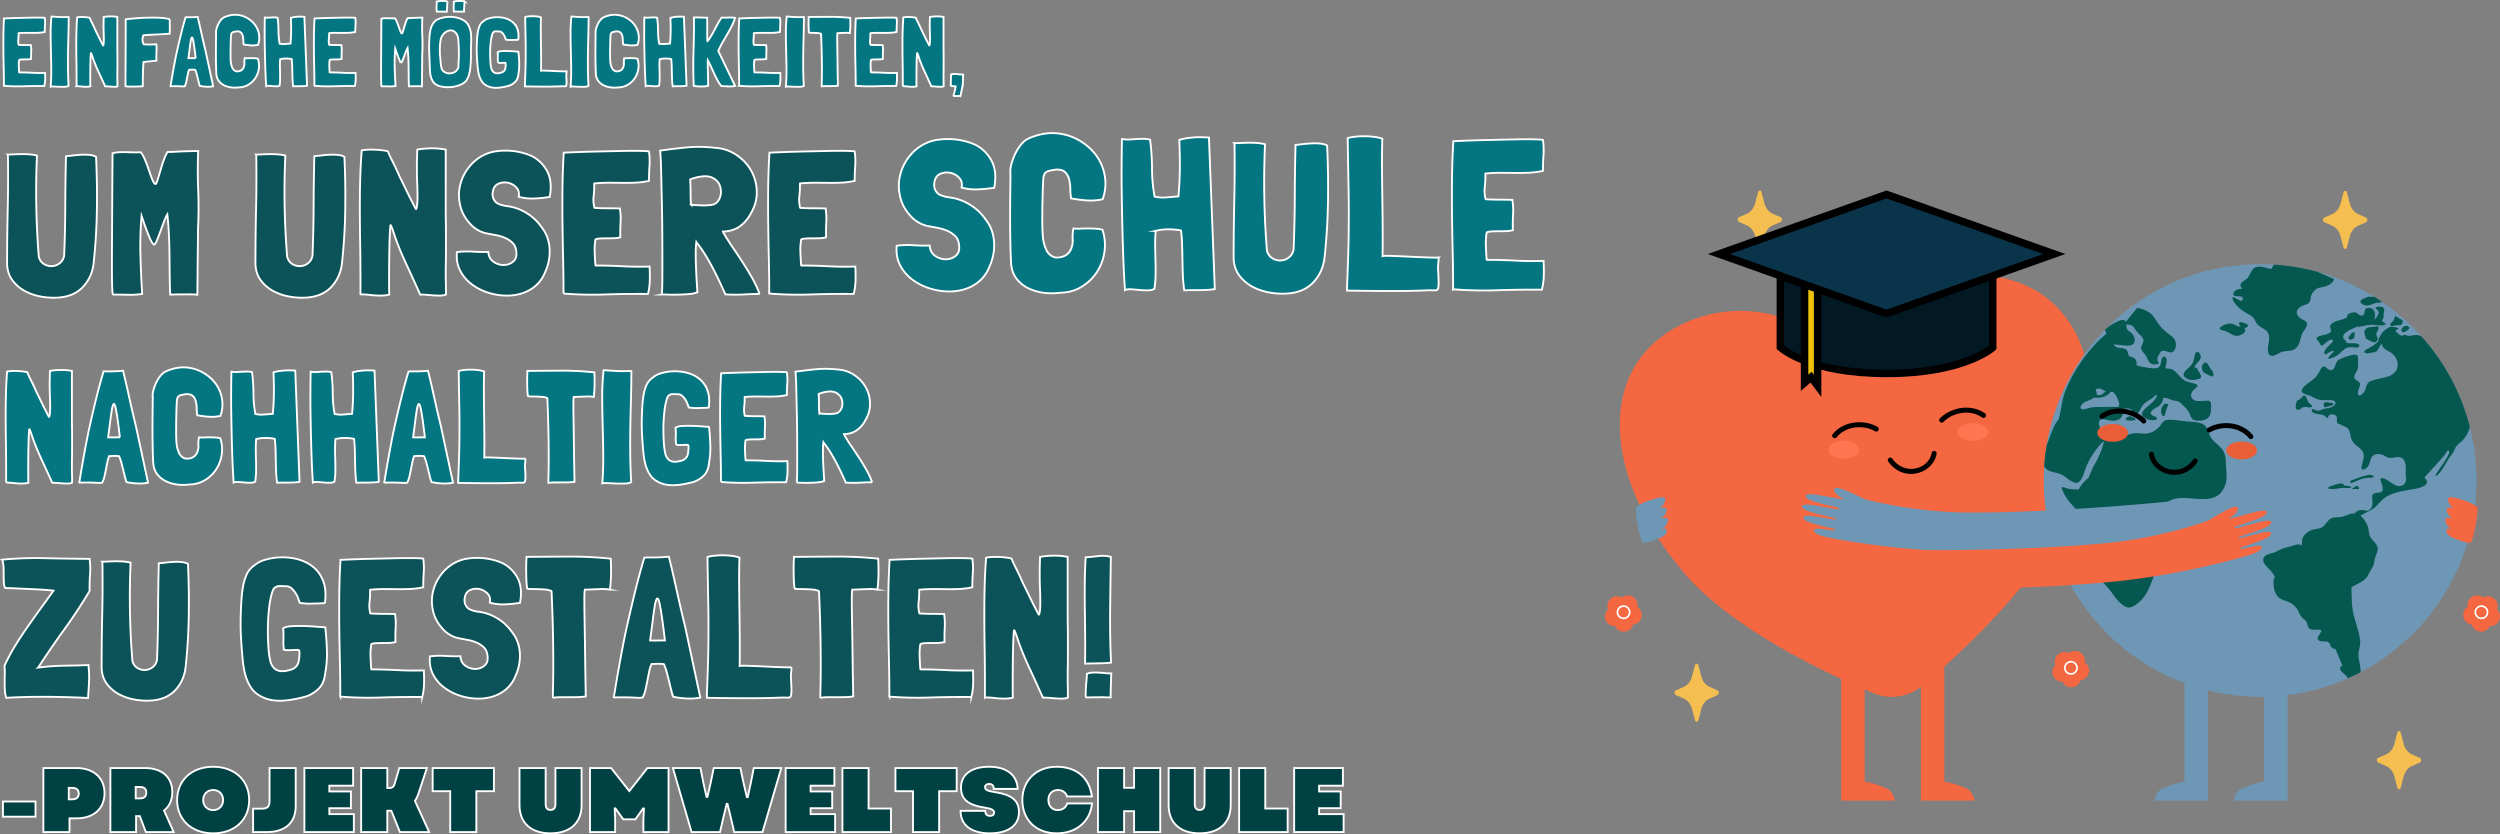 <svg id="Ebene_1" data-name="Ebene 1" xmlns="http://www.w3.org/2000/svg" xmlns:xlink="http://www.w3.org/1999/xlink" viewBox="0 0 6637.133 2214.872"><rect x="0" y="0" width="6637.133" height="2214.872" fill="#808080" stroke="none"/><defs><style>.cls-1{fill:none;}.cls-2{fill:#f56740;}.cls-10,.cls-11,.cls-12,.cls-14,.cls-2,.cls-3,.cls-6,.cls-9{fill-rule:evenodd;}.cls-3{fill:#fff;}.cls-4{clip-path:url(#clip-path);}.cls-5{clip-path:url(#clip-path-2);}.cls-6{fill:#6e97b6;}.cls-7{clip-path:url(#clip-path-3);}.cls-8{clip-path:url(#clip-path-4);}.cls-9{fill:#04584f;}.cls-11{fill:#ff7650;}.cls-12{fill:#e95d37;}.cls-13{clip-path:url(#clip-path-5);}.cls-14{fill:#f5be51;}.cls-15{clip-path:url(#clip-path-6);}.cls-16{fill:#021923;}.cls-17{fill:#edc10c;}.cls-18{clip-path:url(#clip-path-7);}.cls-19{fill:#093449;}.cls-20{clip-path:url(#clip-path-8);}.cls-21{fill:#004144;}.cls-21,.cls-22,.cls-23{stroke:#fff;stroke-miterlimit:10;stroke-width:5px;}.cls-22{fill:#0c5259;}.cls-23{fill:#037682;}</style><clipPath id="clip-path"><rect class="cls-1" x="5098.921" y="1728.157" width="144" height="397.563"/></clipPath><clipPath id="clip-path-2"><rect class="cls-1" x="5718.921" y="1728.157" width="144" height="397.563"/></clipPath><clipPath id="clip-path-3"><rect class="cls-1" x="4886.921" y="1728.157" width="144" height="397.563"/></clipPath><clipPath id="clip-path-4"><rect class="cls-1" x="5929.588" y="1728.157" width="144" height="397.563"/></clipPath><clipPath id="clip-path-5"><rect class="cls-1" x="6166.921" y="505.6" width="118.667" height="155.891"/></clipPath><clipPath id="clip-path-6"><rect class="cls-1" x="4612.254" y="505.6" width="118.667" height="154.557"/></clipPath><clipPath id="clip-path-7"><rect class="cls-1" x="4780.254" y="754.824" width="56" height="299.344"/></clipPath><clipPath id="clip-path-8"><rect class="cls-1" x="4533.588" y="505.6" width="950.667" height="338.557"/></clipPath></defs><path class="cls-2" d="M6592.5,1586.433c-7.6-6.75-19.7-7.953-29.338-2.145-9.62,5.8-14.209,17.062-11.8,26.932-8.766,5.146-13.646,16.276-11.1,27.229s11.833,18.792,21.984,19.542c2.177,9.927,11.255,18.01,22.464,18.974s21.536-5.453,25.375-14.86c10.119.99,20.614-5.14,25-15.5s1.479-22.156-6.282-28.724c4.058-9.312,1.48-21.187-7.026-28.552s-20.63-8.245-29.276-2.9"/><path class="cls-3" d="M6578.265,1609.564a18.438,18.438,0,1,0,25.312,6.276A18.447,18.447,0,0,0,6578.265,1609.564Zm2.3,3.833a13.964,13.964,0,1,1-4.745,19.167,13.989,13.989,0,0,1,4.745-19.167"/><path class="cls-2" d="M5493.348,1734.058c7.6-6.755,19.7-7.958,29.334-2.151s14.224,17.058,11.8,26.933c8.771,5.14,13.656,16.276,11.109,27.229s-11.833,18.786-21.979,19.536c-2.177,9.933-11.261,18.016-22.469,18.979s-21.536-5.453-25.385-14.859c-10.12,1-20.615-5.141-25-15.5-4.37-10.354-1.459-22.156,6.3-28.719-4.063-9.317-1.48-21.192,7.026-28.557s20.625-8.245,29.265-2.891"/><path class="cls-3" d="M5507.588,1757.189a18.433,18.433,0,1,0,6.271,25.3A18.446,18.446,0,0,0,5507.588,1757.189Zm-2.307,3.823a13.963,13.963,0,1,1-19.172,4.755,13.974,13.974,0,0,1,19.172-4.755"/><path class="cls-2" d="M4305.6,1586.433c7.6-6.744,19.7-7.953,29.339-2.145s14.219,17.062,11.8,26.932c8.771,5.14,13.656,16.271,11.109,27.229s-11.838,18.786-21.979,19.542c-2.182,9.922-11.26,18.01-22.469,18.968s-21.536-5.447-25.385-14.854c-10.115.99-20.615-5.14-24.995-15.5s-1.469-22.161,6.292-28.729c-4.068-9.312-1.474-21.192,7.021-28.557s20.63-8.24,29.27-2.891"/><path class="cls-3" d="M4319.843,1609.574a18.435,18.435,0,1,0,6.271,25.3A18.447,18.447,0,0,0,4319.843,1609.574Zm-2.312,3.828a13.961,13.961,0,1,1-19.172,4.75,13.964,13.964,0,0,1,19.172-4.75"/><g class="cls-4"><path class="cls-2" d="M5161.853,1728.183H5099.51v397.375h142.651s-3.823-24.64-23.2-33.057a279.206,279.206,0,0,0-57.1-17.562V1728.183"/></g><g class="cls-5"><path class="cls-6" d="M5799.473,1728.189h62.339v397.369H5719.161s3.823-24.64,23.208-33.052a279.3,279.3,0,0,1,57.1-17.567v-346.75"/></g><g class="cls-7"><path class="cls-2" d="M4950.379,1728.189h-62.338v397.369h142.646s-3.823-24.64-23.2-33.057a279.108,279.108,0,0,0-57.105-17.562v-346.75"/></g><g class="cls-8"><path class="cls-6" d="M6010.937,1728.189h62.349v397.369H5930.635s3.817-24.64,23.208-33.052a279.32,279.32,0,0,1,57.094-17.567v-346.75"/></g><path class="cls-2" d="M4906.744,968.449c96.292-245.083,357.693-285,505.594-192.4s182.307,317.729,86.005,562.807c-58.542,162.933-231.286,343.308-394.781,481.495a125.968,125.968,0,0,1-130.224,19.885c-197.307-83.088-416.042-203.677-520.584-341.708-165.1-205.167-199.5-430.286-86.005-562.8,113.495-132.531,374.9-172.448,539.995,32.724"/><path class="cls-6" d="M6000.348,701.34c-317.114,0-574.588,257.375-574.588,574.385s257.474,574.4,574.588,574.4,574.594-257.38,574.594-574.4S6317.473,701.34,6000.348,701.34"/><path class="cls-9" d="M6232.124,1801.4c-.015-1.318-.1-2.625-.239-3.922-5.792-7.1-16.834-12.6-19.3-21.87-1.157-4.369,2.755-6.572,6.02-8.791l-17.963-43.078c-3.37-1.308-7.156-1.979-9.912-4.417-4.348-3.859-4.2-11.083-9.1-14.2-7.662-4.875-21.271,1.2-27.407-6.875-4.109-5.385,4.058-14.109,6.558-18.557.885-1.573,2.479-4.412,1.322-6.229-1.562-2.443-6.453-1.839-8.833-1.792-7.109.146-15.838,1.51-22.062-2.911-5.719-4.068-4.516-12.152-7.886-17.688-3.505-5.781-9.958-9.042-14.156-14.26-4.432-5.537-5.88-12.7-9.714-18.605a52.326,52.326,0,0,0-23.333-19.77c-9.219-3.99-19.646-6.006-27.224-13.011-9.328-8.63-12.036-21.724-12.922-33.875-.479-6.807-.359-13.885,3.308-19.818a45.21,45.21,0,0,0-4.047-7.64c-5.641-8.49-13.657-15.1-20.125-22.938-4.063-4.942-7.959-10.755-6.469-17.468,2.828-12.709,21.646-13.563,31.365-17.875,6.947-3.079,13.447-6.891,20.619-9.485,7.766-2.8,15.766-4.406,23.709-6.536,4.619-1.235,9.177-3.328,13.869-4.156,4.334-.761,8.532,1.125,12.834,1.005.979-4.8.255-9.8,1.172-14.755.979-5.172,3.9-9.318,7.474-13.063,6.666-6.979,14.338-11.057,23.677-13.339,6.317-1.541,13.823-1.7,19.692-4.635,9.761-4.885,14.214-16.745,23.1-22.969,8.6-6.015,19.088-3.781,28.838-5.375,11.865-1.948,24.276-10.312,36.594-9.562,3.687-6.776,14.234-9.485,21.213-8.87,4.136.365,8.063,2.354,12.271,1.724,4.125-.609,7.719-3.927,9.933-7.266,4.286-6.463,3.895-14.437,3.338-21.833-.286-4.078-1.625-9.771,1.005-13.4,3.7-5.1,12.985-4.7,18.49-5.927,3.292-.724,6.39-2,7.37-5.547,2.031-7.442-2.016-16.76-4.2-23.771-.63-2.031-2.677-7.078.317-8.333,5.084-2.12,13.553,3.2,17.542,5.662,11.188,6.927,25.177,19.8,39.469,13.2,6.333-2.921,8.318-8.984,9.729-15.411-.328-2.458-.7-4.839-.932-6.99-1.276-12.213,1.463-25.244-1.834-37.161-1.411-5.1-4.182-10.766-9.114-13.292-10.38-5.291-23.932,1.693-35.11-.6-5.156-1.062-9.041-4.5-13.687-6.692-7.042-3.318-16.7-4.287-23.875-.782-11.958,5.86-9.9,20.912-16.682,30.542-2.766,3.922-9.188,9.234-14.485,8.318-4.979-.865-2.437-9.266-1.76-12.214,2.922-12.786,9.265-26.094.286-37.812-7.729-10.089-20.187-15.407-26.442-26.9-5.459-10.037-3.193-22.7-10.938-31.667-5.187-6-13.1-6.5-19.391-10.677-2.979-.693-5.848-1.713-7.807-3.776-5.323-5.62,1.49-15.141-5.276-20.281a13.538,13.538,0,0,0-3.911-2.016c-4.292-1.458-9.808-1.88-13.479,1.276-1.115.948-3.761,7.49-5.011,7.386-1.937-.167-5.114-4.631-6.844-5.688-4.645-2.792-9.942-3.515-15.177-4.51-6.156-1.157-19.692-2.209-19.453-11.276.063-2.318,2.078-2.875,3.99-2.256,4.948,1.61,9.114,4.678,14.6,4.24,4.427-.344,8.141-3.156,12.333-4.359,7.933-2.3,16.537-2.318,23.933-6.256,3.869-2.046,10.307-7.02,7.869-12.213-3.067-6.51-15.192-5.188-20.729-5.2-8.5-.026-17.344.422-25.568-2.1-8.052-2.464-15.3-7.386-23.182-10.407-5.385-2.073-19.286-4.479-19.781-11.984-.333-5.156,3.88-9.068,7.219-12.344,8.453-8.239,18.984-13.823,27.573-21.9,6.437-6.057,10.468-13.817,14.713-21.442,1.771-3.2,4.089-8.479,8.136-9.354,2.812-.615,5.385,1.88,7.416,3.442,5.464,4.229,11.4,9.537,18.141,4.318,6.708-5.2,5.594-13.516,9.974-19.953,2.495-3.688,6.5-5.865,10.4-7.792a126.253,126.253,0,0,1,25.75-9.307c4.8-1.156,10.5-2.526,15.437-1.354,3.245.765,4.266,3.036,4.422,6.135.391,7.849.646,16.031.661,23.9.011,6.057-2.38,11.187-5.312,16.359-2.208,3.881-5.537,8.875-4.8,13.594,1.339,8.469,14.755,9.037,15.073,17.761.271,7.156-4.682,14.072-5.344,21.244-.208,2.349-.448,5.808,1.464,7.625,5.036,4.813,13.927-6.463,15.958-9.927,3.323-5.708,3.339-12.76,6.766-18.354,2.666-7.521,15.646-11,21.859-12.724,20.005-5.578,48.406-5.833,57.13-28.318,6.078-15.651-.765-31.593-13.583-41.588-6.906-5.4-15.672-8.422-21.87-14.74-2.755-2.781-4.125-7.172-3.041-10.583a28.463,28.463,0,0,0-7.594,8.12c-2.229,3.515-3.792,8.3-6.948,11.109-4.11,3.656-12.667,4.438-17.781,5.412-4.11.786-11.058,2.062-14.474-1.276-2.99-2.948,1.9-6.7,4.166-7.938,9.75-5.281,19.542-10.286,27.907-17.729,1.385-1.219,3.083-2.646,3.791-4.406,1.021-2.511.3-5.011,1.745-7.61,3.005-5.427,6.135-12.078,10.276-16.708,2.479-2.8,5.818-4.87,8.766-7.125,5.343-4.1,8.922-6.646,15.916-6.469a63.177,63.177,0,0,1,12.651,1.974c.948.224,3.683.552,3.922,1.859.167.964-1.14,1.7-1.755,2.157-1.672,1.213-4.588,2.9-5.266,5-.484,1.49,1.9,2.693,2.8,3.4,3.308,2.573,6.334,6.364,10.261,7.984,4.875,1.985,8.093-1.172,12.6-1.094,1.323.016,2.573,1.052,3.823,1.443a21.924,21.924,0,0,0,6.557.813c7.609-.047,15.734-3.1,23.271-1.672a32.771,32.771,0,0,1,9.687,3.7,572.993,572.993,0,0,1,128.131,240.219c-.511,1.786-1.037,3.458-1.537,5a81.955,81.955,0,0,1-18.094,30.552c-4.994,5.318-11.25,9.344-15.963,14.927-3.7,4.4-4.719,10.135-7.7,14.964-5.7,9.213-12.714,17.437-18.083,26.895-6.1,10.74-12.11,21.578-20.459,30.792-1.817,2-5.547,6.917-8.724,6.813-1.953-.068.256-3.9.573-4.464,2.318-4.25,5.162-8.229,7.865-12.229,8.333-12.3,17.661-24.495,24.265-37.865,1.433-2.9,3.058-6.37,2.844-9.708-.12-1.609-.932-3.636-2.859-3.37-2.75.375-4.375,4.667-5.641,6.662a118.017,118.017,0,0,1-11.942,15.119c-13.943,15.5-27.8,31.177-42.152,46.313-.989,1.042-2.041,2.161-3.156,3.3.453.5.886.99,1.292,1.484,4.182,4.943,8.667,11.209,3.1,16.943-9.641,9.948-28.761,11.859-41.62,14.083-25.135,4.344-50.437,8.214-71.229,24.271-9.13,7.052-15.162,17.125-24.458,24.042-6.646,4.948-14.2,8.38-21.433,12.328-5.208,2.839-10.364,5.76-15.495,8.719,9.49,7.614,17.193,20.682,20.141,30.328,2.255,7.417,2.031,15.39,4.646,22.713,4.411,12.323,19.365,19.3,20.943,32.709,1.067,9.026-4.3,17.041-6.683,25.4-1.609,5.677-2,11.609-3.744,17.255-2.151,6.927-6.183,13.229-9.714,19.51-4.047,7.224-7.24,14.677-13.437,20.412-10.391,9.64-24.579,13.755-35.995,22.047,0,.323.015.64.015.958.438,17.755.407,35.656,2.605,53.307,3.671,29.526,16.875,57,20.468,86.313,1.808,14.818-5.968,28.177-4.343,42.635,1.593,14.209,5.729,27.558,5.671,41.625Q6249.982,1793.512,6232.124,1801.4ZM5591.51,872.277c10.63-8.135,22.239-16.026,34.708-20.687,4.63-1.73,11.99-4.12,15.87.51a10.39,10.39,0,0,1,1.474,2.359l30.3-37.052c12.6,2.391,25.854,6.766,35.859,15.115,8.109,6.781,12.995,16.552,19,25.052a125.7,125.7,0,0,0,25.073,26c6.318,4.964,13.615,9.563,18.323,16.224,6.271,8.87,6.406,24.885-1.729,32.854-8.979,8.787-21.36-5.094-31.276-.677-2.073.938-3.25,3.1-4.407,4.917-2.885,4.557-7.6,11.01-7.354,16.651.12,3,1.563,5.713,2.87,8.359.4.781,1.37,2.271.724,3.172-.859,1.219-3.818,1.474-5.13,1.729a34.255,34.255,0,0,1-4.438.6,22.673,22.673,0,0,1-6.635-.5c-11.162-2.63-12.875-15.849-18.484-24.041-3.808-5.563-11.49-11.4-11.855-18.62-.406-8.287,8.094-14.511,5.688-23.2-1.865-6.719-9.073-11.755-13.583-16.7a83.09,83.09,0,0,1-7.521-9.355c-1.865-2.734-3.433-6.421-6.016-8.567-4.125-3.464-11.51-4.922-18.068-5.026.256,4.333.058,8.875,2.287,12.468,2.8,4.48,7.927,7.157,11.791,10.6a23.633,23.633,0,0,1,8.349,18.646,14.411,14.411,0,0,1-2.718,8.964c-4.006,4.989-10.849,5.625-16.792,5.594-7.219-.032-14.4-1.323-21.568-1.974-5.479-.5-10.755-.886-16.005-1.756,2.677,2.99,5.307,5.834,8.167,7.323,7.807,4.063,17.823,1.506,25.286,5.985,6.375,3.833,4.453,12.151,8.469,17.369,1.682,2.193,5.005,2.422,7.458,3.2a18.985,18.985,0,0,1,9.584,6.135c3.354,4.344,3.323,10.089,2.828,15.333a33.778,33.778,0,0,0,5.146,2.183c6.6,2.119,13.76,2.869,20.578,4.015,8.406,1.427,17.265,3.188,25.828,2.1,11.958-1.531,12.557-10.177,14.469-20.119.661-3.381,2.541-11.037,7.354-10.542,10.052,1.026,6.26,17.219,4.8,22.964-.375,1.505-2.469,6.463-.6,7.651,2.119,1.354,6.047.843,8.437,1.083,4.031.422,8.005,1.281,11.432,3.521,12.8,8.359,19.485,23.2,33.907,29.666,6.229,2.8,12.937,4.032,19.495,5.776,3.338.886,8.2,1.792,10.546,4.646,3.177,3.88-5.026,8.86-7.281,10.828-6.724,5.9-12.818,15.594-6.724,24.24,6.74,9.547,22.912,7.609,32.9,7.036,4.156-.239,12.786-2.026,15.766,2.151,2.692,3.792,1.942,11.61,2.015,15.985.11,6.8-.495,14.182-3.37,20.422-5.744,12.448-21.39,14.823-33.619,13.849a34.131,34.131,0,0,1-6.407-1.084c-11.718-3.276-11.1-14.963-16.937-23.7-5.729-8.63-14.953-16.875-22.776-23.7-5.292-4.636-12.422-3.761-18.8-5.49-4.573-1.234-8.646-3.807-13.255-4.932-4.042-.995-8.136-1.641-12.224-2.391.01.313.026.646.026.964.2,10.854-6.6,18.781-15.37,24.161-5.776,3.552-14,6.813-16.818,13.521-3.338,8.015,8.495,10.51,13.328,13.354,5.818,3.427,1.771,6.7-3.192,7.8a24.192,24.192,0,0,1-5.521.511,41.008,41.008,0,0,1-12.349-2.105,45.829,45.829,0,0,1-7.594-3.338,24.778,24.778,0,0,1-4.859-3.365c-11.266-10.276,5.552-22.62,12.922-29.083,2.208-1.943,3.14-2.755,5.338-4.74,2.24-2.031,3.1-2.828,5.266-4.948a85.942,85.942,0,0,0,6.875-7.364c3.2-3.959,5.265-8.016,5.234-11.9l-2.5-1.276c-7.562,10.927-21.6,15.333-31.208,24.3-6.063,5.672-8.922,13.76-13.344,20.6-2.6,4.031-5.766,7.989-10.786,8.692a11.448,11.448,0,0,1-3.506-.041c-7.354-1.266-2.375-6.261-4.5-11.011-1.625-3.651-6.3-5.052-9.927-5.489-5.37-.646-10.6.286-15.75,1.75a4.818,4.818,0,0,1,.3.463c1.459,2.464,1.537,5.412,1.37,8.177-.51,8.454-4.333,15.594-12.307,19.146-11.188,4.959-22.552,2.3-33.87-.3-4.932-1.125-11.427-2.182-15.151,2.2-3.271,3.849-2.75,9.8-1.432,14.3,2.781,9.505,10.109,17.292,16.2,24.812,1.765,2.183,3.651,4.339,5.25,6.662,7.854-3.625,20.443-.87,28.187-1.635,15.693-1.553,30.266-8.709,45.792-10.125,11.193-1.021,21.875,2.651,33.2.484,11.911-2.287,21.75-8.333,30.01-17.083,5.865-6.193,10.167-17.141,19.558-18.391,17.687-2.365,37.677,2.255,55.307,3.792,14.213,1.244,32.12.7,44.484,9.031,11.49,7.734,11.506,23.3,18.651,34.161,8.438,12.834,22.985,20.334,31.407,33.459,8.156,12.713,7.671,28.906,8.484,43.458.589,10.6,1.958,21.245,1.13,31.875a66.2,66.2,0,0,1-6.2,23.547c-30.026,62.771-112.474,2.693-155.041,42.385-6.349,5.922-3.235,14.964-2.5,22.391a56.138,56.138,0,0,1-2.089,22.021c-5.234,17.349-19.193,31.484-21.073,49.984-1.854,18.271,7.943,34.208,8.36,52.005.333,13.745-6.9,27.136-11.9,39.568-11.177,27.818-18.49,56.536-42.448,76.568-7.193,6.026-16.808,13.437-26.735,13.359-9.505-.073-17.807-7.7-24.276-13.833-11.3-10.729-18.807-24.11-28.682-35.979-7.609-9.141-18.552-17.667-21.552-29.688-3.448-13.833,3.906-29.682-2.281-42.9-7.3-15.578-34.813-10.818-37.2-30.6-3.11-25.682,20.078-45.807,4.833-71.63-15.51-26.261-42.583-43.756-58.24-69.761-1.817-3.015-12.276-21.166-9.666-24.489,1.661-2.12,12.406,2.536,14.416,2.984a120.5,120.5,0,0,0,29.86,2.542c1.047-1.677,2.073-3.308,2.968-4.87,6.1-10.615,13.855-18.375,22.844-25.677l12.3-28.667a265.923,265.923,0,0,0,23.354-48.729c1.818-5.161,3.48-13.37,6.464-19.927-5.917,2.979-11.151,8.854-14.531,13.052-16.677,20.724-29.979,42.219-38.1,67.568-.73,2.265-1.292,3.9-2.146,6.12-2.943,7.651-9.25,24.781-20.063,23.567-13.724-1.541-24.031-13.666-35.323-20.3-15.88-9.323-36.979-5.151-48.672-22.244-.265-.386-.515-.776-.755-1.167q1.758-27.141,5.99-53.526c3.375-9.61,7-19.136,10.562-28.667,5.438-14.573,10.438-29.427,21.12-41,1.235-3.7,2.375-7.411,3.292-11.182,4.364-17.943,5.828-36.453,11.4-54.125,10.422-33.036,28.281-63.844,47.979-92.161a393.364,393.364,0,0,1,28.489-36.224c5.417-6.12,11.026-12.047,16.891-17.745,2.281-2.208,4.609-4.406,6.948-6.552,1.87-1.729,3.776-3.464,5.7-5.13a66.6,66.6,0,0,1,7.01-5.547l-4.067-10.677C5589.359,874.475,5590.437,873.376,5591.51,872.277Zm-108.261,579.5c1.407-1.979,4.922.938,6.11,1.834,5.494,4.14,9.2,10.156,14.9,14.114,3.88,2.7,10.609,3.834,13.359,7.844,1.969,2.87,1.906,7.12,2.172,10.438.625,7.937.453,15.895,1.516,23.8.817,6.042,4.588,15.438,1.442,21.224-1.885,3.469-6.349,4.631-10.015,4.688-15.75.26-18.485-15.375-20.922-27.724-1.969-9.964-4.2-19.776-6.709-29.615Zm774.526-162.489a18.193,18.193,0,0,1,4.646,5.536c.542.985,1.1,2.474-.213,3.1-2.782,1.334-7.339.162-10.3.1-1.959-.036-6.3.922-7.506-1.166Zm-32.687.635c3.969-.969,9.609.438,13.474,1.339.515.125,5.385,1.2,3.88,2.708-1.1,1.109-2.99,1.313-4.464,1.51-4.26.568-8.546.084-12.8-.151-11.041-.6-21.739,3.037-32.807,2.954-2.932-.021-6.391.208-9.25-.615-2.062-.589-2.812-2.333-1.234-3.958,1.745-1.8,4.495-2.578,6.812-3.308,10.063-3.161,20.068-7.51,30.808-6.724Zm17.687-14.693c-1.14.964-5.323,3.964-3.64,5.756.843.9,2.677.734,3.76.64,3.714-.317,7.193-1.9,10.547-3.411,8.917-4.031,17.792-7.641,27.589-8.932,4.3-.563,8.645-.735,12.963-.985a22.926,22.926,0,0,0,6.787-.932c1.38-.521,1.26-1.734.479-2.761a10.48,10.48,0,0,0-4.495-3.14c-4.651-1.813-9.6-.589-14.234.578-4.448,1.125-8.933,2.224-13.37,3.469Zm-590.218-170.072c2.078-.662,5.625,1.067,7.505,1.755a36.514,36.514,0,0,1,4.62,1.974,20.518,20.518,0,0,1,2.645,1.745,8.1,8.1,0,0,1,1.157.932c3.552,3.521-3.459,4.51-5.443,4.687-.589.047-1.156.094-1.745.125-2.812.177-5.609.177-8.406.136-3.854-.078-8.109.328-9.24-4.255a6.753,6.753,0,0,1-.151-1.912Zm103.52-32.5c1.25,1.484-.151,3.666-.812,5.083-1.547,3.333-2.844,6.8-4.12,10.24a88.961,88.961,0,0,0-3.026,11.593c-.328,1.516-.75,3.651-2.224,4.526-4.765,2.87-8.172-6.979-8.453-9.848-.812-8.256,3.474-17.568,9.672-22.98Zm356.146-18.287c.974-3.864,5.308-5.593,8.365-2.692,3.14,2.979,4.1,8.031,5.745,11.88a22.714,22.714,0,0,0,2.979,5.276c2.12,2.677,5.083,4.3,7.594,6.542,1.145,1.026,2.468,2.572,1.145,4-1.187,1.265-3.265,1.744-4.875,2-5.01.812-9.7-1.23-14.666-.974-5.235.286-8.933,4.1-13.313,6.447-2.479,1.323-5.76,2.256-7.974-.041-4.166-4.365-2.135-11.985-.838-17.057.948-3.724,1.817-7.2,6.015-7.969Zm-509.4-14.078c2.38.229,4.761.4,7.136.62,6.557,5.505,10.26,13.26,13.369,21.1,1.625,4.073,3.506,8.6,2.667,13.083a15.424,15.424,0,0,1-2.531,5.709,93.825,93.825,0,0,0-12.875-.631c-10.86-.208-21.74.105-32.6.2-10.927.073-21.349.073-32.021,2.735-5.354,1.323-11.031,3.578-16.6,3.672-5.057.072-6.776-4.079-4.969-8.375,5.307-12.573,21.86-13.61,31.8-20.813.792-.573,1.635-1.187,2.49-1.838,5.244.109,10.552.6,15.7-.027,9.026-1.13,18.421-4.468,25.182-10.755A11.8,11.8,0,0,0,5602.822,1040.3Zm566.953,37.656a9.781,9.781,0,0,1-.541-3.291,9.186,9.186,0,0,1,.661-4.224c.854-1.6,3.141-2.3,4.8-2.453,3.76-.318,7.719.708,11.417,1.276,2.286.364,4.588.646,6.859,1.067.8.167,1.958.36,2.422,1.157.437.755-.255,1.536-.766,2.047a16.313,16.313,0,0,1-5.578,3.4,45.008,45.008,0,0,1-6.245,1.64c-3.609.808-7.026,2.073-10.588,3.021Zm-596.8-46.869a20.448,20.448,0,0,1,2.224.645c5.141,1.849,9.693,4.917,14.974,6.448.24.079.469.141.709.2-4.808,3.818-9.433,9.849-15.735,10.422a29.7,29.7,0,0,1-9.349-1,9.349,9.349,0,0,0,.8-3.729c.005-2.719-3.25-7.411-2.828-10.416Zm254.339-54.438c-1.005-.224-.708-1.818-.568-2.5a17.417,17.417,0,0,1,4.433-7.88c5.645-6.448,13.765-13,11-22.677a16.553,16.553,0,0,0-1.943-4.255,11.224,11.224,0,0,0-4.828-4.526c-4.287-1.776-6.526,2.271-7.745,5.776-2.661,7.7-2.875,16.015-6.771,23.307-4.151,7.761-11.687,12.844-17.51,19.25-2.677,2.932-6.016,6.615-6.183,10.823-.177,4.646,4.032,8.151,7.6,10.375,8.709,5.432,17.448,5.458,27.1,3.068,3.145-.781,8.484-1.354,10.619-4.1,1.99-2.573.589-6.584-.583-9.172-2.891-6.422-7.943-11.219-9.406-18.313Zm18.594-6.042c-.328,5.141-.136,12.178,3.114,16.417a16.154,16.154,0,0,0,5.219,3.927c3.083,1.714,6.229,3.308,9.417,4.813,2.724,1.26,5.521,2.765,8.469,3.427,1.307.3,2.651.318,3.52-.844,2.209-2.932.214-8.135-1.156-10.958-1.823-3.729-4.6-6.891-6.937-10.3-3.73-5.427-6.829-15.532-14.969-14.75ZM6258.15,866.985a12.775,12.775,0,0,0,5.115.256,102.734,102.734,0,0,0,13.057-2.167c9.115-1.849,17.927-3.411,27.24-2.536,6.708.614,13.312,1.786,20.068,1.291,2.9-.229,6.255-.484,8.8-2.062,1.786-1.11.567-2.839-.6-3.818-2.119-1.745-7.687-3.474-7.52-6.885.119-2.391,2.541-4.485,3.234-6.771,1.094-3.636.24-7.547.719-11.261.724-5.786,4.515-14.182-2.615-17.4a15.307,15.307,0,0,0-3.161-1.041,22.194,22.194,0,0,0-5.563-.552,25.252,25.252,0,0,0-7.943,1.323c-4.333,1.562-1.13,3.895,1.084,5.953,2.375,2.224,4.661,5,4.916,8.359.256,3.25-1.369,6.391-3.02,9.083a46.782,46.782,0,0,1-8.052,9.8,70.761,70.761,0,0,1,1.026-7.594c1.25-9.865-1.131-21.682-12.8-23.292a23.476,23.476,0,0,0-5.506-.031c-2.255.229-4.739.755-6.317,2.531-4.6,5.11-.151,14.646-8.542,17.323-7.479,2.375-11.646-6.667-18.385-7.9a20.923,20.923,0,0,0-7.641.136,32.994,32.994,0,0,0-6.214,1.817,21.809,21.809,0,0,0-5.291,3c-3.058,2.417-3.433,5.323-3.209,8.479-4.166,1.729-8.286,3.578-12.588,4.979-11.146,3.652-23.271,4.584-30.974,14.839-5.141,6.859,5.687,13.292-.823,19.219-7.495,6.812-18.682,6.677-27.74,10-2.573.948-9.145,3.172-8.833,6.916.286,3.235,5.385,6.948,7.042,9.7,1.536,2.542,2.724,5.849,4.812,7.985,2.526,2.6,6.307-1.323,8.214-2.886,4.692-3.849,9.343-8.583,15.015-10.994,2.042-.855,5.745-2.016,7.594-.073,2.995,3.156-3.578,8.963-5.417,10.781-6.119,6.062-17.1,14.484-16.307,24.255.3,3.568,2.8,3.146,5.313,1.818,4.557-2.391,8.635-5.651,13.614-7.188,1.084-.328,4.906-1.682,5.745-.151.708,1.282-1.937,3.417-2.615,4.094a107.752,107.752,0,0,0-9.6,10.5c-.723.948-3.114,3.713-1.968,5.083.854,1.021,2.948.287,3.953.047a57.1,57.1,0,0,0,9.328-3.083,66.034,66.034,0,0,0,17.661-11.219c4.313-3.818,8.193-8.182,13.011-11.412,6.344-4.26,13.614-4.932,21.073-4.348,4.89.406,12.307,2.63,16.067-1.818,4.3-5.084-4.3-7.865-7.885-8.375-5.609-.8-11.234-.422-16.891-.6-2.27-.058-5.312.1-7.343-1.125-1.907-1.146-1.865-4.318-3.5-5.9-2.558-2.469-5.735-4.485-6.172-8.36-.781-6.963,6.078-12.755,11.224-16.078C6240.2,874.355,6249.468,871.241,6258.15,866.985ZM6037.281,702.511a572.689,572.689,0,0,1,115.1,19.172l44.422,19.23c-3.219,10.3-14.86,17.281-24.688,19.822-7.276,1.881-14.859,2.209-21.526,6.058a34.656,34.656,0,0,0-15.2,19.729c-1.6,5.338-1.073,12.963-5.089,17.281-3.323,3.563-8.916,4.63-13.312,6.224-6.344,2.3-12.724,5.74-16.636,11.458-7.88,11.532,2.558,21.724,12.563,26.943,4.724,2.469,11.193,4.708,11.807,10.891.964,9.594-9.489,18.312-12.875,26.687-5.687,14.016-5.9,33.235-20.88,41.443-10.151,5.568-22.281,3.417-33.031,6.813-8.651,2.723-16.667,10.781-26.115,10.572-7.328-.166-10.021-6.989-10.713-13.291-1.62-14.485,6.562-31.125,1.448-45-3.625-9.839-14.547-14.047-22.563-19.474a34.506,34.506,0,0,1-13.406-17.219,37.829,37.829,0,0,0-6.557-8.422c-5.776-5.266-13.1-8.542-19.724-12.542a103.184,103.184,0,0,1-20.037-15.713c-4.989-5.068-14.182-15.308-12.828-23.427.333-2.047,2.9-.526,3.927-.016,4.479,2.255,8.708,4.932,13.266,7.068,1.942.916,3.911,1.713,5.927,2.437,3.791-3.625,6.078-8.26,1.114-11a13.537,13.537,0,0,0-4.77-1.364c-5.73-.771-21.136,1.578-16.969-9.36a12.679,12.679,0,0,1,2.541-4.01,17.051,17.051,0,0,1,6.438-4.318c4.245-1.619,8.906-1.849,13.286-2.932.422-.1.844-.224,1.261-.344a17.664,17.664,0,0,1-2.99-2.828c-8.317-10.2,6.438-16.646,12.589-21.594a32.008,32.008,0,0,0,5.76-6.072c5.854-8.063,8.318-20.183,17.839-25.027,9.12-4.645,21.6-1.38,30.916.86,4.016.963,8.063,1.969,12.11,3.036Q6033.359,708.282,6037.281,702.511Zm239.64,180.131a3.864,3.864,0,0,1,.089-3.052,16.508,16.508,0,0,1,5.4-7.568c5.854-4.6,14.442-3.245,21.422-4.646,2.843-.557,7.067-2.12,9.718-.182,2.167,1.6,1.339,4.844.662,6.948-1.4,4.271-5.042,8.39-5.328,12.948-.328,5.172,4.531,8.77,3.2,14.349a9.993,9.993,0,0,1-1.771,3.8c-6.229,8.328-15.75.359-22.49-2.782a67.411,67.411,0,0,1-6.588-3.276Zm-36.552,5.713c-.167-.89,1.037-1.807,1.625-2.359a17,17,0,0,1,1.714-1.417c1.583-1.187,7.234-4.781,7.791-.7a22.7,22.7,0,0,1-.328,5.516c-.422,3.807-.375,7.593-3.807,10.015-3.641,2.589-11.266,4.256-12.292-1.927a9.491,9.491,0,0,1,.2-3.245Zm-281.807-18,5.041-.317c3.943-1.61,6.11-5.938,2.136-9.068-3.276-2.583-8.38-3.427-12.3-4.479-2.031-.542-8.724-3.261-9.057.828a5.962,5.962,0,0,0,.088,2.015,15.294,15.294,0,0,0,.662,2.287,17.974,17.974,0,0,0,2.213,4.344c.406.557.813,1.083,1.234,1.609-9.447-.135-17.645-8.453-27.364-8.635a36.251,36.251,0,0,0-13.208,2.531,56.907,56.907,0,0,0-6.74,3.083,36.273,36.273,0,0,0-4.255,2.568,20.063,20.063,0,0,0-2.193,1.849,8.2,8.2,0,0,0-1.448,1.88c-2.239,3.792,4.557,5.417,6.787,6.031.614.167,1.229.318,1.849.479.677.183,1.338.349,2.015.527.693.182,1.386.364,2.078.572,1.38.422,2.948.948,4.287,1.474,1.5.589,2.885,1.219,4.343,1.927,6.532,3.2,12.865,8.193,20.178,9.459,7.2,1.245,14.63-1.792,20.437-5.9,2.109-1.49,4.573-3.536,5.162-6.2C5961.109,876.517,5959.645,873.241,5958.562,870.355Zm432.818-5.083c-1.188-.828-3.115-.5-4.407-.224a15.221,15.221,0,0,0-10.093,7.609c-1.1,1.865-2.542,4.4-.995,6.417,4.573,5.974,12.427.333,16.38-3.141,2.062-1.807,4.969-3.88,3.911-6.932Zm-12.547-14.75c-.287,2.026-.042,4-.558,6.026a10.113,10.113,0,0,1-2.177,4.469c-1.552,1.656-3.791,2-5.974,2.166-3.458.287-6.916.136-10.364.631-3.282.468-6.573,1.744-9.912,1.791-1.442.011-3.1-.271-3.776-1.734-.995-2.162.479-4.552,1.823-6.193,2.36-2.932,5.849-5.156,7.521-8.614,1.667-3.4,1.411-7.084,3.786-10.224Zm-74.927-62.464q10.249,6.384,20.218,13.2a4.948,4.948,0,0,1-.979.662c-4.5,2.364-10.437,1.234-15.3,2.406-10.271,2.453-18.021,8.74-29.062,6.167-5.115-1.188-17.281-7.641-9.719-14.167a20.937,20.937,0,0,1,4.682-2.839c4.183-1.953,8.495-3.458,12.526-5.729Zm-298.292-26.812-.177.432c-.469-.042-.932-.088-1.4-.13l1.672-.516-.094.214"/><path class="cls-6" d="M5788.562,1328.584s-315.412,33.006-561.11,32.167c-144.645-.495-273.692-34.13-277-35.646-21.546-9.89-42.713-21.453-65.494-28.349-5.61-1.692-18.657-4.323-15.063,6.271a19.336,19.336,0,0,0,2.365,4.589c4.849,7.166,12.724,11.656,20.192,15.64,1.7.912,3.412,1.808,5.125,2.714-5.333-.6-10.645-1.443-15.864-2.25-17.49-2.7-34.828-6.25-52.3-9.073-7.953-1.276-16.125-2.609-24.214-2.484-3.26.046-7.791.14-10.39,2.484-2.7,2.437-.073,5.7,1.995,7.474,5.755,4.948,13.807,7.578,20.9,9.88,20.88,6.792,51.338,12.526,62.1,15.662,1.281.369,3.328,1.776,2.463,3.156-.422.682-1.76,1.026-2.739,1.068a47.238,47.238,0,0,1-7.277-.672c-17.489-2.7-34.828-6.245-52.3-9.068-7.959-1.276-16.125-2.609-24.214-2.484-3.26.052-7.792.135-10.385,2.479-2.7,2.442-.078,5.7,1.994,7.479,5.756,4.937,13.8,7.583,20.9,9.88,21.224,6.9,50.891,12.609,61.907,15.88,1.791.537,5.192,2.115,4.166,3.756-.323.515-2.359.567-3.531.406-8.537-1.229-31.031-5.084-47.682-7.766-7.953-1.281-16.125-2.609-24.209-2.489-3.26.052-7.791.135-10.39,2.479-2.7,2.448-.078,5.708,1.994,7.484,5.756,4.932,13.8,7.578,20.9,9.88,19.734,6.412,46.536,11.787,56.687,14.813,1.714.505,5.052,1.974,4.219,3.312-.6.964-2.755.672-4.146.61-3.5-.177-10.807-.662-16.839-1.631-7.953-1.291-16.125-2.619-24.208-2.484-3.26.037-7.8.13-10.4,2.474-2.7,2.438-.073,5.7,2,7.474,5.755,4.948,13.8,7.578,20.9,9.88,12.266,4,188.146,39.063,374.683,40.584,254.875,2.072,541-30.115,561.312-28.823l12.943-106.756"/><path class="cls-2" d="M5028.353,1460.485s67.386.969,163.995-.223c112.959-1.407,265.875-5.766,397.729-18.1,144.026-13.469,269.532-58.553,272.688-60.36,20.562-11.776,40.609-25.2,62.682-34.1,5.438-2.187,18.188-5.99,15.568,4.875a19.761,19.761,0,0,1-1.938,4.8c-4.2,7.573-11.63,12.75-18.708,17.391q-2.43,1.578-4.87,3.156c5.256-1.078,10.469-2.386,15.6-3.662,17.172-4.255,34.13-9.349,51.266-13.718,7.812-2,15.838-4.053,23.9-4.657,3.25-.244,7.776-.562,10.567,1.537,2.917,2.187.589,5.672-1.312,7.635-5.281,5.432-13.073,8.776-19.927,11.719-20.188,8.625-50,17.073-60.438,21.161-1.255.48-3.156,2.068-2.177,3.365a3.75,3.75,0,0,0,2.828.812,44.273,44.273,0,0,0,7.188-1.322c17.167-4.25,34.125-9.344,51.266-13.714,7.807-2,15.833-4.052,23.895-4.656,3.25-.235,7.776-.552,10.578,1.536,2.907,2.2.579,5.683-1.328,7.63-5.281,5.438-13.067,8.792-19.922,11.724-20.515,8.776-49.557,17.115-60.223,21.37-1.74.682-4.99,2.563-3.818,4.11.364.484,2.4.354,3.557.083,8.391-1.984,30.443-7.844,46.787-12.016,7.812-1.984,15.822-4.036,23.9-4.64,3.25-.25,7.766-.568,10.568,1.536,2.906,2.182.589,5.667-1.312,7.63-5.3,5.438-13.073,8.776-19.938,11.709-19.073,8.161-45.286,15.927-55.13,19.849-1.656.661-4.849,2.416-3.9,3.671.682.9,2.8.428,4.182.235,3.474-.485,10.708-1.63,16.63-3.141,7.8-1.984,15.823-4.052,23.881-4.646,3.25-.244,7.781-.562,10.578,1.537,2.906,2.187.583,5.672-1.323,7.635-5.281,5.433-13.068,8.776-19.927,11.709-11.865,5.078-183.875,55.791-369.526,74.036-253.662,24.938-541.526,18.557-561.636,21.667l-22.469-105.157"/><path class="cls-10" d="M4875.952,1160.939c27.657-33.141,75.959-31.724,101.667-16.115a6.672,6.672,0,0,0,6.927-11.406c-30.057-18.24-86.51-19.766-118.838,18.979a6.669,6.669,0,1,0,10.244,8.542"/><path class="cls-10" d="M5970.468,1163.319c-27.651-33.146-75.963-31.729-101.667-16.125a6.669,6.669,0,1,1-6.921-11.4c30.057-18.24,86.505-19.761,118.828,18.979a6.669,6.669,0,1,1-10.24,8.547"/><path class="cls-10" d="M5262.171,1108.324c-35.515-24.531-81.677-10.25-102.271,11.661a6.667,6.667,0,1,1-9.718-9.13c24.067-25.609,78.057-42.187,119.573-13.505a6.67,6.67,0,1,1-7.584,10.974"/><path class="cls-10" d="M5584.244,1110.694c35.516-24.526,81.672-10.24,102.266,11.666a6.667,6.667,0,1,0,9.724-9.125c-24.068-25.625-78.058-42.187-119.578-13.5a6.667,6.667,0,1,0,7.588,10.964"/><path class="cls-10" d="M5013.036,1225.308c40.5,57.417,119.005,32.506,128.375-20.328a6.67,6.67,0,0,0-13.136-2.323c-7.593,42.839-71.489,61.521-104.338,14.964a6.669,6.669,0,0,0-10.9,7.687"/><path class="cls-10" d="M5833.39,1227.683c-40.505,57.417-119.016,32.5-128.375-20.323a6.672,6.672,0,1,1,13.141-2.322c7.588,42.838,71.479,61.526,104.333,14.963a6.668,6.668,0,1,1,10.9,7.682"/><path class="cls-11" d="M4895.187,1169.913c22.526,0,40.812,10.609,40.812,23.661s-18.286,23.667-40.812,23.667-40.818-10.6-40.818-23.667,18.292-23.661,40.818-23.661"/><path class="cls-12" d="M5951.234,1172.293c-22.521,0-40.813,10.6-40.813,23.666s18.292,23.662,40.813,23.662,40.817-10.609,40.817-23.662-18.291-23.666-40.817-23.666"/><path class="cls-11" d="M5237.515,1123.277c22.526,0,40.818,10.6,40.818,23.667s-18.292,23.656-40.818,23.656-40.818-10.6-40.818-23.656,18.292-23.667,40.818-23.667"/><path class="cls-12" d="M5608.9,1125.652c-22.526,0-40.812,10.6-40.812,23.662s18.286,23.666,40.812,23.666,40.818-10.609,40.818-23.666-18.292-23.662-40.818-23.662"/><g class="cls-13"><path class="cls-14" d="M6221.52,656.673c.667,2.594,2.526,4.333,4.615,4.333s3.942-1.739,4.625-4.333c2.3-8.9,5.109-19.729,7.515-29.021,3.412-13.156,11.3-23.489,21.344-27.953,7.089-3.156,15.354-6.833,22.146-9.854,1.979-.88,3.318-3.313,3.318-6.042s-1.339-5.172-3.318-6.057c-6.792-3.021-15.057-6.7-22.146-9.839-10.042-4.463-17.932-14.8-21.344-27.968-2.406-9.287-5.213-20.115-7.515-29.021-.683-2.594-2.526-4.328-4.625-4.328s-3.948,1.734-4.615,4.328c-2.318,8.906-5.109,19.734-7.515,29.021-3.412,13.171-11.3,23.5-21.344,27.968-7.1,3.141-15.365,6.818-22.156,9.839-1.985.885-3.308,3.318-3.308,6.057s1.323,5.162,3.308,6.042c6.791,3.021,15.057,6.7,22.156,9.854,10.041,4.464,17.932,14.8,21.344,27.953,2.406,9.292,5.2,20.12,7.515,29.021"/></g><path class="cls-14" d="M4499.807,1911.949c.671,2.594,2.526,4.339,4.614,4.339s3.948-1.745,4.62-4.339c2.307-8.906,5.109-19.729,7.516-29.016,3.406-13.166,11.3-23.5,21.343-27.963,7.094-3.151,15.36-6.823,22.157-9.844,1.979-.88,3.307-3.312,3.307-6.047s-1.328-5.177-3.307-6.057c-6.8-3.021-15.063-6.693-22.157-9.844-10.047-4.463-17.937-14.8-21.343-27.958-2.407-9.292-5.209-20.115-7.516-29.021-.672-2.594-2.526-4.339-4.62-4.339s-3.943,1.745-4.614,4.339c-2.308,8.906-5.115,19.729-7.521,29.021-3.407,13.156-11.292,23.495-21.344,27.958l-22.151,9.844c-1.979.88-3.313,3.312-3.313,6.057s1.334,5.167,3.313,6.047l22.151,9.844c10.052,4.463,17.937,14.8,21.344,27.963,2.406,9.287,5.213,20.11,7.521,29.016"/><g class="cls-15"><path class="cls-14" d="M4667.348,655.8c.672,2.589,2.531,4.333,4.62,4.333s3.948-1.744,4.62-4.333c2.3-8.906,5.109-19.734,7.515-29.026,3.407-13.156,11.3-23.5,21.344-27.963,7.094-3.141,15.36-6.818,22.156-9.839,1.98-.875,3.308-3.318,3.308-6.052s-1.328-5.167-3.308-6.052c-6.8-3.026-15.062-6.693-22.156-9.839-10.047-4.463-17.937-14.807-21.344-27.968-2.406-9.287-5.213-20.115-7.515-29.021-.672-2.589-2.531-4.334-4.62-4.334s-3.948,1.745-4.62,4.334c-2.307,8.906-5.109,19.734-7.515,29.021-3.412,13.161-11.3,23.5-21.344,27.968-7.094,3.146-15.36,6.813-22.156,9.839-1.98.885-3.313,3.318-3.313,6.052s1.333,5.177,3.313,6.052c6.8,3.021,15.062,6.7,22.156,9.839,10.047,4.468,17.932,14.807,21.344,27.963,2.406,9.292,5.208,20.12,7.515,29.026"/></g><path class="cls-14" d="M6364.468,2091.079c.672,2.594,2.537,4.339,4.635,4.339,2.079,0,3.943-1.745,4.615-4.339,2.307-8.9,5.1-19.729,7.51-29.021,3.407-13.156,11.3-23.494,21.344-27.958,7.1-3.151,15.365-6.823,22.162-9.844,1.979-.88,3.307-3.312,3.307-6.052s-1.328-5.172-3.307-6.052c-6.8-3.015-15.063-6.693-22.162-9.844-10.041-4.463-17.937-14.8-21.344-27.958-2.406-9.292-5.2-20.115-7.51-29.021-.672-2.594-2.536-4.338-4.615-4.338-2.1,0-3.963,1.744-4.635,4.338-2.292,8.906-5.1,19.729-7.505,29.021-3.412,13.162-11.3,23.5-21.349,27.958-7.1,3.151-15.365,6.829-22.162,9.844-1.963.88-3.3,3.313-3.3,6.052s1.339,5.172,3.3,6.052c6.8,3.021,15.063,6.693,22.162,9.844,10.047,4.464,17.937,14.8,21.349,27.958,2.406,9.292,5.213,20.12,7.505,29.021"/><path class="cls-2" d="M6514.145,1348.73c-.38-.218-.745-.442-1.125-.666a28.149,28.149,0,0,1-7.6-6.651c-2.974-3.818-10.922-18.37-2.187-20.709,8.843-2.359,24.625,3.823,33.2,6.255,9.3,2.646,41.812,13.881,41.312,24.808-.88,19.739-7.724,60.5-14.885,81.88-3.2,9.6-9.313,8.026-17.87,5.875-8.651-2.172-37.063-12.969-39.995-15.245-5.036-3.911-10.969-9.823-10-17.458.776-6.089,13.734-2.266,13.854-2.292-1.078-.588-2.156-1.2-3.2-1.844a27.8,27.8,0,0,1-7.619-6.651c-2.959-3.817-10.922-18.369-2.183-20.708,4.078-1.083,9.615-.359,15.245.974-.578-.333-1.167-.677-1.745-1.031a28.064,28.064,0,0,1-7.6-6.651c-2.974-3.818-10.927-18.37-2.2-20.7,3.932-1.047,9.2-.417,14.6.817"/><path class="cls-6" d="M4406.176,1348.73c.375-.224.75-.442,1.125-.672a27.993,27.993,0,0,0,7.61-6.645c2.963-3.818,10.922-18.375,2.182-20.709-8.839-2.364-24.615,3.823-33.193,6.255-9.3,2.641-41.817,13.886-41.323,24.808.9,19.739,7.735,60.5,14.886,81.88,3.213,9.609,9.328,8.031,17.875,5.875,8.64-2.172,37.057-12.969,39.989-15.25,5.037-3.906,10.98-9.818,10-17.453-.776-6.094-13.724-2.266-13.843-2.292,1.078-.594,2.145-1.2,3.2-1.844a27.959,27.959,0,0,0,7.609-6.656c2.963-3.812,10.922-18.364,2.187-20.7-4.072-1.094-9.619-.37-15.25.969.589-.339,1.172-.682,1.745-1.036a27.787,27.787,0,0,0,7.61-6.646c2.968-3.813,10.921-18.37,2.187-20.709-3.911-1.041-9.187-.411-14.594.823"/><path class="cls-16" d="M4726.583,922.262s71.713,69.187,281.906,69.187c205.245,0,281.906-69.187,281.906-69.187V676.079H4726.583Z"/><path d="M5009.723,1001.334c206.677,0,284.677-68.807,287.922-71.739l2.641-2.938V666.2H4716.692v260.26l3.635,2.917C4723.379,932.308,4797.973,1001.334,5009.723,1001.334ZM5280.5,917.5c-14.833,12.25-96.495,64.068-272.01,64.068-179.693,0-257.177-51.745-272.016-63.912V685.965H5280.5Z"/><path class="cls-17" d="M4825.5,765.058v259.355l-17.312-23.079-17.308,14.829V755.173"/><g class="cls-18"><path d="M4835.39,1054.069V765.058H4815.6v229.7L4809.77,987l-9,7.662V755.173h-19.786v282.484l25.619-21.942Z"/></g><path class="cls-19" d="M5008.489,832.465,5453.6,674.319l-445.114-158.13-445.115,158.13Z"/><g class="cls-20"><path d="M5008.489,842.97,5483.13,674.329,5008.489,505.7,4533.848,674.334Zm415.588-168.641L5008.489,821.991,4592.9,674.334l415.589-147.656Z"/></g><path class="cls-21" d="M7.842,2168.2H94.259v-40.3H7.842Z"/><path class="cls-21" d="M115.126,2208.976h69.422v-36.411H203.97c44.662,0,73.552-25.974,73.552-66.756,0-40.536-28.89-66.755-74.281-66.755H115.126Zm67.48-86.9v-30.344h8.984c11.406,0,17.479,5.1,17.479,15.052,0,10.193-6.073,15.292-17.479,15.292Z"/><path class="cls-21" d="M293.041,2208.976h68.208v-42.24H371.2l16.021,42.24h73.8l-25.489-57.047c14.078-11.166,21.849-27.911,21.849-49.031,0-39.568-27.433-63.844-72.339-63.844h-92Zm67.24-89.328V2089.3h11.651c10.437,0,16.5,4.854,16.5,15.047s-6.068,15.3-16.5,15.3Z"/><path class="cls-21" d="M565.868,2212.372c57.526,0,95.641-36.412,95.641-88.354s-38.115-88.36-95.641-88.36-95.64,36.412-95.64,88.36S508.337,2212.372,565.868,2212.372Zm-26.463-88.354c0-15.782,10.927-26.7,26.463-26.7s26.459,10.921,26.459,26.7-10.927,26.7-26.459,26.7S539.405,2139.794,539.405,2124.018Z"/><path class="cls-21" d="M671.928,2208.976h37.38c47.578,0,75.74-25,75.74-68.453V2039.054H715.62v87.391c0,14.807-5.828,20.39-20.145,20.39H671.928Z"/><path class="cls-21" d="M808.1,2208.976H939.418V2161.4H874.361v-15.776h57.291V2101.2H874.361v-15.3h63.114v-46.849H808.1Z"/><path class="cls-21" d="M958.825,2208.976h69.422v-56.557h10.682l22.818,56.557h77.677l-37.865-82.531a89.262,89.262,0,0,0,9.464-19.906l22.333-67.485h-73.307l-11.9,40.3c-2.911,10.193-6.8,12.865-16.99,12.865h-2.916v-53.162H958.825Z"/><path class="cls-21" d="M1195.238,2208.976h69.422V2100.471h46.609v-61.417h-162.64v61.417h46.609Z"/><path class="cls-21" d="M1461.506,2212.372c51.7,0,82.531-27.427,82.531-75v-98.313h-69.421v95.4c0,10.438-4.131,15.776-13.11,15.776-8.739,0-12.864-5.338-12.864-15.776v-95.4h-69.427v98.313C1379.215,2184.945,1410.043,2212.372,1461.506,2212.372Z"/><path class="cls-21" d="M1566.355,2208.976h66.756v-33.74l-1.214-28.89,1.938-.24,20.88,29.13h32.042l20.63-29.13,2.187.485-1.458,28.645v33.74h66.755V2039.054H1718.8l-48.062,61.172-48.308-61.172h-56.073Z"/><path class="cls-21" d="M1836.019,2208.976h75.495l8.739-37.87,8.979-36.9h2.188l8.979,36.9,8.74,37.87h75.25l49.765-169.922h-73.067l-8.011,40.3-8.01,36.9h-2.183l-8.739-36.9-8.5-40.3h-70.88l-8.25,40.3-8.5,36.412h-2.183l-8.255-36.412-8.01-40.3H1786.5Z"/><path class="cls-21" d="M2085.779,2208.976H2217.1V2161.4h-65.058v-15.776h57.292V2101.2h-57.292v-15.3h63.115v-46.849h-129.38Z"/><path class="cls-21" d="M2236.508,2208.976h128.9v-62.385H2305.93V2039.054h-69.422Z"/><path class="cls-21" d="M2423.892,2208.976h69.422V2100.471h46.609v-61.417h-162.64v61.417h46.609Z"/><path class="cls-21" d="M2627.777,2212.372c49.037,0,77.438-20.875,77.438-56.313,0-30.588-18.933-46.364-64.084-53.161-19.906-2.912-25.974-6.313-25.974-13.354,0-5.094,4.125-8.25,10.922-8.25,8.011,0,12.141,4.37,12.141,13.109h63.6c-1.7-37.385-29.375-58.745-76.224-58.745-46.365,0-74.281,20.631-74.281,55.344,0,30.828,18.937,46.609,62.146,52.917,18.932,2.916,25.729,6.557,25.729,13.594,0,5.343-3.886,8.5-10.922,8.5-8.255,0-12.625-4.615-12.625-13.355H2550.1C2550.1,2190.283,2578.5,2212.372,2627.777,2212.372Z"/><path class="cls-21" d="M2805.455,2212.372c51.458,0,89.083-30.828,93.7-79.375h-65.787c-3.641,11.167-13.1,17.719-25,17.719-15.052,0-25.005-10.922-25.005-26.7,0-16.021,10.2-26.7,25.25-26.7,11.406,0,20.875,6.312,24.515,17.234h65.782c-6.8-50.005-41.021-78.891-93.7-78.891-53.646,0-91.026,36.167-91.026,88.36C2714.184,2176.69,2750.6,2212.372,2805.455,2212.372Z"/><path class="cls-21" d="M3010.794,2208.976h69.427V2039.054h-69.427v52.432h-26.459v-52.432h-69.421v169.922h69.421v-55.344h26.459Z"/><path class="cls-21" d="M3184.826,2212.372c51.7,0,82.531-27.427,82.531-75v-98.313h-69.422v95.4c0,10.438-4.13,15.776-13.109,15.776-8.74,0-12.865-5.338-12.865-15.776v-95.4h-69.427v98.313C3102.534,2184.945,3133.362,2212.372,3184.826,2212.372Z"/><path class="cls-21" d="M3289.675,2208.976h128.9v-62.385H3359.1V2039.054h-69.422Z"/><path class="cls-21" d="M3435.793,2208.976h131.323V2161.4h-65.057v-15.776h57.291V2101.2h-57.291v-15.3h63.114v-46.849h-129.38Z"/><path class="cls-22" d="M237.951,1568.131q-.546-20.141,1.042-41.9a212.027,212.027,0,0,0-1.042-42.479q-61.023-.514-119.4-1.833a949.4,949.4,0,0,0-113.041,3.958,3.064,3.064,0,0,1,1.062,2.125v.542a69.366,69.366,0,0,1,2.917,18.833q.265,10.361.271,20.438t.521,19.1q.538,9.024,3.729,14.312,9.539,0,26.25.813,16.726.8,35.291,1.583t36.355,1.854q17.789,1.063,29.979,2.646-15.375,21.774-33.167,46.188-17.773,24.4-35.542,49.875t-33.708,51.479a460.84,460.84,0,0,0-27.583,52,184.516,184.516,0,0,1,.791,22.021q-.273,10.875-.27,21.771,0,10.875.52,21.229a74.725,74.725,0,0,0,3.73,19.875q56.789-3.165,111.708-2.625,54.914.523,105.333,3.166v-1.062q1.6-19.1,2.646-41.917a244.068,244.068,0,0,0-1.583-43v-1.583q-22.814,1.062-38.479,1.333-15.649.25-29.709.521t-29.187,1.333q-15.126,1.063-36.354,3.709l.541-.521q33.414-51.477,69.5-101.354t66.875-101.9Z"/><path class="cls-22" d="M499.031,1497.027q-6.359-3.7-16.437-4.771a138.8,138.8,0,0,0-21.229-.521q-11.149.524-22.021,1.855-10.875,1.313-17.792,1.854-1.586,61.561-1.854,127.375-.25,65.8-2.917,129.458-2.647,12.211-11.666,19.1a34.68,34.68,0,0,1-19.646,7.438,35.883,35.883,0,0,1-20.438-5.313q-9.811-5.828-13.52-18.562a2075.669,2075.669,0,0,1-4.771-260.563v-.541a101.873,101.873,0,0,0-17.521-2.9q-9.548-.813-19.625-.813t-19.917.542q-9.812.524-17.771.521h-.52l.52.541q1.064,70.047-.541,141.146-1.587,71.111-1.584,141.167,1.064,24.4,14.063,41.646a97.81,97.81,0,0,0,32.375,27.6,140.234,140.234,0,0,0,43.25,14.312,178.238,178.238,0,0,0,46.167,1.875q38.2-3.733,60.5-28.125,22.288-24.414,26.541-59.437,7.414-68.453,8.479-137.708T499.031,1497.027Z"/><path class="cls-22" d="M753.239,1667.381c-.709.349-1.063.521-1.063.521a.479.479,0,0,0-.542.542v.521A148.8,148.8,0,0,1,752.7,1684.9q0,6.36-.271,12.458-.25,6.11,0,12.48t1.333,14.854a25.283,25.283,0,0,0,7.688,1.333q5.038.25,11.146,0,6.1-.266,11.666-.542a43.2,43.2,0,0,1,8.771.271q1.6.524,1.854,4.771a85.431,85.431,0,0,1,0,9.563,91.906,91.906,0,0,1-1.062,10.333q-.8,5.047-1.313,7.167a28.551,28.551,0,0,1-6.375,11.958,31.733,31.733,0,0,1-10.083,7.146,104.23,104.23,0,0,1-16.187,4.25,53.6,53.6,0,0,1-16.709.521,34.885,34.885,0,0,1-12.208-4.771q-10.086-7.953-13.271-21.75a191.069,191.069,0,0,1-4.25-25.479q-1.586-19.626-2.125-41.375-.524-21.766.542-42.209t3.437-38.479a210.586,210.586,0,0,1,6.1-30.771,63.059,63.059,0,0,1,2.917-8.75q1.875-4.515,2.938-5.583a20.326,20.326,0,0,1,14.833-6.354q8.5,0,17.521.521a20.427,20.427,0,0,1,13.791,5.041,59.177,59.177,0,0,1,10.355,11.688,68.468,68.468,0,0,1,7.437,14.333q2.914,7.688,4.5,12.979,7.977,1.063,13.813,1.6,5.827.524,11.395.521t11.146-.25q5.579-.266,13.542-.271,8.476-.538,12.187-.541,3.727,0,4.792-1.584l.521-3.187q3.726-32.375-5.833-55.979-9.548-23.625-28.646-37.938-19.11-14.328-45.646-19.9a167,167,0,0,0-55.708-1.875,173.972,173.972,0,0,0-27.605,6.375,69,69,0,0,0-23.875,13.271,59.417,59.417,0,0,0-22.041,27.063,150.57,150.57,0,0,0-9.271,33.958q-2.649,16.984-3.708,34.771t-1.605,34.75q-.522,19.625-.27,34.75t1.062,28.667q.813,13.523,1.875,27.333t2.646,30.771q1.062,10.61,2.917,20.958t3.458,16.188q6.351,22.812,17.5,38.208,11.141,15.375,32.375,24.4a97.614,97.614,0,0,0,26.792,6.9,142.709,142.709,0,0,0,28.916.27,257.588,257.588,0,0,0,29.188-4.25q14.328-2.92,27.6-6.625a88.885,88.885,0,0,0,33.958-21.75q13.814-14.328,16.459-41.395a278.364,278.364,0,0,0,4.25-60.23q-1.064-31.578-4.25-59.708l-.542-.521h-1.063q-5.3,0-20.416-1.333t-32.646-1.854q-17.5-.516-33.167.271Q760.132,1663.137,753.239,1667.381Z"/><path class="cls-22" d="M1125.242,1779.881q-36.109,1.063-70.063-.791-33.96-1.875-68.979-1.875l-.541-.521q-1.063-12.727-1.855-31.834a164.034,164.034,0,0,1,1.855-34.5q2.664-2.124,10.083-2.645,7.437-.54,16.708-.542,9.289,0,19.375-.25a78.4,78.4,0,0,0,18.063-2.4q-.548-19.641.521-37.687a176.776,176.776,0,0,0-1.584-36.084v-.521q-16.461-.538-32.916-.541-16.438,0-32.355-1.063l-.541-.521a83.053,83.053,0,0,1-1.854-30.52,214.356,214.356,0,0,0,1.333-31.563l.521-.542H984.6q17.515-1.578,35.021-1.583t35.021.271q17.516.25,34.771-.542a202.044,202.044,0,0,0,34.229-4.521v-.52q0-18.579,1.312-37.688a178.712,178.712,0,0,0-1.312-37.667q0-.538-10.625-1.062-10.609-.516-28.125-.521-17.5,0-40.334.521-22.812.524-47.229,1.062-24.4.524-48.541,1.334t-44.834,1.854q-2.672,45.625-3.208,90.75t0,90.208q.539,45.109,1.6,90.479t1.063,91.542a935.439,935.439,0,0,0,107.458,2.375q56-1.851,110.125-1.312a149.11,149.11,0,0,0,4.771-34.23q.516-18.312-.521-35.291Z"/><path class="cls-22" d="M1380.5,1600.506q7.415-39.789-6.375-65.791a91.51,91.51,0,0,0-39.271-39.271,156.205,156.205,0,0,0-27.854-9.542,163.14,163.14,0,0,0-30.791-4.521,182.436,182.436,0,0,0-31.042,1.063,105.544,105.544,0,0,0-28.125,7.166,109.562,109.562,0,0,0-43.25,32.375,119.682,119.682,0,0,0-24.146,48.292q-6.359,26.523.792,54.646t31.583,51.479a90.492,90.492,0,0,0,16.458,11.146,71.873,71.873,0,0,0,19.625,6.9q11.142,2.124,23.875,4.521a107.878,107.878,0,0,1,23.625,7.145,63.491,63.491,0,0,1,18.834,12.48q7.953,7.688,9.562,20.416,3.165,18.586-7.187,27.6a37.014,37.014,0,0,1-24.4,9.292,44.72,44.72,0,0,1-26.542-8.229q-12.46-8.5-13.521-25.479-18.046.546-40.333-.792a203.329,203.329,0,0,0-40.854,1.333v3.188q-1.61,25.461,9,45.375a102.96,102.96,0,0,0,28.667,33.687,140.05,140.05,0,0,0,41.125,21.5,157.394,157.394,0,0,0,46.437,8.209,129.324,129.324,0,0,0,32.1-2.9,108.858,108.858,0,0,0,29.188-10.9,92.884,92.884,0,0,0,24.146-19.1,89.2,89.2,0,0,0,16.979-28.125,125.2,125.2,0,0,0,9.291-28.917,123.327,123.327,0,0,0,2.125-29.979,107.084,107.084,0,0,0-5.583-28.937,88.58,88.58,0,0,0-14.312-26.25,127.9,127.9,0,0,0-39.542-37.688,125.607,125.607,0,0,0-52.271-18.042,77.456,77.456,0,0,1-20.708-5.833q-9.548-4.25-13.792-16.979-.524-3.726-.792-7.167a20.161,20.161,0,0,1,.792-7.166q2.125-14.851,14.063-20.167a39.386,39.386,0,0,1,24.666-2.646,40.651,40.651,0,0,1,21.771,12.208q9.016,9.547,5.833,23.875a126.714,126.714,0,0,0,39.813,4.521,304.06,304.06,0,0,0,39.792-4Z"/><path class="cls-22" d="M1621.413,1483.235a1014.477,1014.477,0,0,0-112.25-5.562q-57.562.25-111.688.792c0,.349.084.52.25.52s.271.183.271.542q-1.062,12.735-1.062,26.542t.271,25.729q.266,11.937,1.062,20.437t1.854,10.605q3.188,1.062,11.146,1.062t17.5.271q9.563.25,19.1,1.062a44.115,44.115,0,0,1,15.938,3.959l.521.541q3.188,74.3,3.979,126.834t.521,86.229q-.25,33.687-.792,50.687-.523,16.985,0,19.084a127.341,127.341,0,0,1,20.708-1.584h22.542q11.413,0,22.812-.25a147.482,147.482,0,0,0,20.98-1.875V1847.8q-1.063-57.828-1.605-100.542-.523-42.726-1.062-73.229-.523-30.516-.792-49.9-.249-19.374-.25-31.312t.25-17.5a58.348,58.348,0,0,1,.813-8.229,1.084,1.084,0,0,1,.25-.792,1.108,1.108,0,0,0,.271-.813h1.583q24.952-1.062,39.812-1.583,14.852-.539,24.938,1.583a336.982,336.982,0,0,0,2.917-41.916Q1622.471,1500.755,1621.413,1483.235Z"/><path class="cls-22" d="M1819.355,1665.777q-2.125-9.015-5.854-24.4-3.711-15.39-7.959-33.958t-8.75-38.75q-4.5-20.165-8.479-37.938t-7.437-31.854q-3.438-14.062-5.042-20.958-17.5,1.61-28.4,1.875-10.875.25-17.771.25h-11.146a55.259,55.259,0,0,0-7.958.542q-12.734,42.437-23.354,85.437-10.61,42.984-19.625,82.792t-15.667,75.083q-6.624,35.274-11.4,62.354-4.773,27.063-7.437,44.042t-3.708,20.687a1.468,1.468,0,0,0,1.062.542q36.078-.539,53.063.521t21.229,0a1.132,1.132,0,0,0,.791-.25,1.082,1.082,0,0,1,.792-.271,83.18,83.18,0,0,0,7.438-20.687q2.64-11.688,5.041-24.146,2.391-12.477,4.771-23.9a102.016,102.016,0,0,1,6.1-19.9q5.829,0,9.271-.271t6.375-.271h6.646a75.215,75.215,0,0,1,10.6,1.063,128.362,128.362,0,0,1,6.9,19.1q3.188,11.148,6.1,23.354,2.937,12.211,5.854,23.9a185.758,185.758,0,0,0,6.1,20.146h.521a210.254,210.254,0,0,0,36.084,4.5,146.722,146.722,0,0,0,35.02-2.375v-.521Zm-54.125,34.5q-10.086,0-20.167.271-10.086.25-19.1-.271,3.7-27.063,6.625-50.417t5.312-38.729q2.391-15.39,5.313-20.437t5.833,3.979q2.914,9.024,6.9,34.5T1765.23,1700.277Z"/><path class="cls-22" d="M2100.083,1803.756a56.214,56.214,0,0,1-.271-9.812q.266-5.579.792-10.875.539-5.852.542-11.688a116.164,116.164,0,0,1-15.125.271q-10.875-.266-24.938-.792t-29.729-1.333q-15.648-.789-29.458-1.312-13.8-.54-24.146-.813t-14.063.792v-.521q.54-33.953.271-70.313t-.812-72.958q-.524-36.626-.792-72.979-.251-36.351.813-70.833-7.438-3.187-19.646-4.771a191.183,191.183,0,0,0-24.938-1.6,202.129,202.129,0,0,0-23.875,1.333q-11.148,1.313-16.458,3.437.538,37.149,1.062,67.667.54,30.523,1.063,57.583.538,27.063.542,53.063t-.271,53.854q-.274,27.859-1.334,59.979t-2.645,71.9v9.542q64.2,1.062,102.687,1.062t60.5-.541q22.015-.524,31.292-1.042a109.526,109.526,0,0,1,15.125,0q5.851,0,9.021-.25,3.188-.265,4.52-4.771t1.334-14.333Q2101.146,1822.866,2100.083,1803.756Z"/><path class="cls-22" d="M2331.452,1483.235a1014.465,1014.465,0,0,0-112.25-5.562q-57.562.25-111.687.792c0,.349.083.52.25.52s.27.183.27.542q-1.062,12.735-1.062,26.542t.271,25.729q.265,11.937,1.062,20.437t1.854,10.605q3.188,1.062,11.146,1.062t17.5.271q9.563.25,19.1,1.062a44.115,44.115,0,0,1,15.938,3.959l.521.541q3.188,74.3,3.979,126.834t.521,86.229q-.25,33.687-.792,50.687-.524,16.985,0,19.084a127.341,127.341,0,0,1,20.708-1.584h22.542q11.415,0,22.813-.25a147.481,147.481,0,0,0,20.979-1.875V1847.8q-1.064-57.828-1.6-100.542-.523-42.726-1.063-73.229-.524-30.516-.792-49.9-.249-19.374-.25-31.312t.25-17.5a58.5,58.5,0,0,1,.813-8.229,1.084,1.084,0,0,1,.25-.792,1.108,1.108,0,0,0,.271-.813h1.583q24.954-1.062,39.813-1.583,14.852-.539,24.937,1.583a336.6,336.6,0,0,0,2.917-41.916Q2332.509,1500.755,2331.452,1483.235Z"/><path class="cls-22" d="M2583,1779.881q-36.11,1.063-70.062-.791-33.961-1.875-68.98-1.875l-.541-.521q-1.063-12.727-1.854-31.834a163.971,163.971,0,0,1,1.854-34.5q2.664-2.124,10.083-2.645,7.437-.54,16.708-.542,9.289,0,19.375-.25a78.4,78.4,0,0,0,18.063-2.4q-.547-19.641.521-37.687a176.776,176.776,0,0,0-1.584-36.084v-.521q-16.461-.538-32.916-.541-16.438,0-32.354-1.063l-.542-.521a83.053,83.053,0,0,1-1.854-30.52,214.356,214.356,0,0,0,1.333-31.563l.521-.542h1.583q17.516-1.578,35.021-1.583t35.021.271q17.515.25,34.771-.542a202.044,202.044,0,0,0,34.229-4.521v-.52q0-18.579,1.312-37.688a178.712,178.712,0,0,0-1.312-37.667q0-.538-10.625-1.062-10.61-.516-28.125-.521-17.5,0-40.333.521-22.814.524-47.23,1.062-24.4.524-48.541,1.334t-44.834,1.854q-2.671,45.625-3.208,90.75t0,90.208q.539,45.109,1.6,90.479t1.063,91.542a935.439,935.439,0,0,0,107.458,2.375q56-1.851,110.125-1.312a149.11,149.11,0,0,0,4.771-34.23q.516-18.312-.521-35.291Z"/><path class="cls-22" d="M2817.543,1854.694q9.017,0,12.729-1.063a37.263,37.263,0,0,0,4.792-1.583v-10.6q0-10.626-.271-21.229-.273-10.626-.271-21.23,0-14.851.271-29.187t.271-29.729v-45.625q0-22.814-.542-45.1V1478.465a173.528,173.528,0,0,0-35.021-3.188,219.454,219.454,0,0,0-38.208,3.188q-.524,13.274-.792,24.687-.273,11.4-.27,22.542,0,19.109.791,37.416.813,18.3.813,39.521a168.122,168.122,0,0,1-1.063,18.584q-1.062,9.546-2.666,10.6-.524,0-3.709-6.1t-7.708-14.855q-4.5-8.749-9.813-19.625-5.3-10.89-10.083-20.708t-8.479-17.229q-3.711-7.437-4.771-10.1-4.8-11.14-8.25-18.292t-6.354-13q-2.922-5.852-6.1-12.208-3.187-6.375-6.9-15.938,0-1.062-5.583-2.1-5.564-1.062-13-1.854-7.422-.813-14.855-1.063-7.421-.265-10.6-.27-6.375,0-12.479.541a102.148,102.148,0,0,0-11.4,1.584q-2.671,33.96-3.729,69.791-1.062,35.813-1.062,72.417,0,49.875.791,95.521.813,45.648.813,96.041v37.167a208.284,208.284,0,0,1,25.208,1.583,213.147,213.147,0,0,0,25.729,1.584q5.829,0,11.667-.542a67.873,67.873,0,0,0,11.687-2.1q-.546-9.015-.541-20.417v-23.625q0-22.289.271-46.166t.791-43.5q.54-19.641,1.334-32.375.789-12.75,1.333-12.75,1.062,0,2.917,5.041t3.979,10.875l5.312,15.917q12.188,33.962,29.438,70.854,17.25,36.874,34.771,76.146,10.6,0,24.395,1.312Q2806.94,1854.689,2817.543,1854.694Z"/><path class="cls-22" d="M2924.735,1850.985q5.851,0,9.833.271t10.333.271h3.729q0-15.39.521-32.1.54-16.726,1.063-31.583-7.962,0-16.459-.792-8.484-.813-17.25-1.333a135.3,135.3,0,0,0-16.708,0,44.539,44.539,0,0,0-14.333,3.187v.521q0,7.437-1.063,18.062-1.047,10.61-1.583,20.417t-.521,16.729q0,6.9,1.583,6.9l39.792-.542ZM2882.3,1479.527q-2.125,36.086-2.4,71.646t.25,70.562q.54,35.024.813,70.063.266,35.024-.271,70.042h.542q15.375-.54,35-.792a334.365,334.365,0,0,0,33.458-1.875q-3.187-67.914-2.4-140.354t1.854-140.354q-14.859-4.251-33.166-2.125t-32.105,3.187Z"/><path class="cls-23" d="M119.639,193.583q-17.773.523-34.5-.4t-33.979-.917L50.889,192q-.524-6.265-.917-15.667a81.956,81.956,0,0,1,.917-17q1.313-1.038,4.958-1.291,3.664-.266,8.25-.271t9.542-.125a39.044,39.044,0,0,0,8.9-1.188q-.274-9.663.25-18.541a87.134,87.134,0,0,0-.792-17.792v-.271q-8.086-.249-16.188-.25t-15.958-.521l-.25-.27a40.675,40.675,0,0,1-.917-15.021,104.412,104.412,0,0,0,.646-15.563l.271-.25h.771q8.625-.789,17.25-.791t17.25.145q8.64.126,17.125-.27a100.19,100.19,0,0,0,16.875-2.23v-.25q0-9.163.646-18.562a89.292,89.292,0,0,0-.646-18.563c0-.177-1.745-.354-5.229-.52s-8.1-.271-13.854-.271-12.375.093-19.875.271-15.245.343-23.271.52-15.99.386-23.917.646-15.292.573-22.083.917Q9.327,71.5,9.055,93.729q-.249,22.211,0,44.438.265,22.21.792,44.562t.542,45.084A457.388,457.388,0,0,0,63.305,229q27.579-.913,54.25-.667a73.469,73.469,0,0,0,2.334-16.854q.266-9.015-.25-17.375Z"/><path class="cls-23" d="M176.088,45.354q-11.749.273-17.9-.125t-10.854-.646q-1.836,0-5.625-.395a20.415,20.415,0,0,0-5.083-.125v.52A398.865,398.865,0,0,0,134.4,89.417q.125,22.859.77,46.25.665,23.4.917,47.187t-1.562,47.313q2.625-.774,9.666-.4,7.064.39,14.771.646,7.727.266,14.4-.125,6.664-.375,8.75-2.479-1.312-22.2-1.583-44.938-.25-22.75.145-45.625t1.042-45.6q.641-22.751.646-45.229V45.354Z"/><path class="cls-23" d="M303.128,230.438a26.17,26.17,0,0,0,6.271-.521,16.73,16.73,0,0,0,2.354-.792V223.9q0-5.227-.146-10.458-.125-5.227-.125-10.459,0-7.312.125-14.375.141-7.062.146-14.625V151.5q0-11.25-.271-22.229V45.1a85.8,85.8,0,0,0-17.25-1.562A108.688,108.688,0,0,0,275.42,45.1q-.273,6.547-.4,12.167t-.125,11.1q0,9.4.375,18.417t.4,19.479a83.965,83.965,0,0,1-.521,9.146q-.524,4.71-1.292,5.229-.273,0-1.833-3-1.563-3.016-3.792-7.333t-4.854-9.667q-2.608-5.352-4.958-10.188t-4.188-8.5Q252.42,78.3,251.9,77q-2.36-5.5-4.062-9.021-1.687-3.538-3.125-6.416t-3.021-6q-1.563-3.141-3.4-7.855,0-.514-2.75-1.041-2.734-.516-6.4-.917t-7.333-.521q-3.649-.124-5.209-.125c-2.1,0-4.145.094-6.145.271a51.33,51.33,0,0,0-5.625.771Q203.54,62.88,203,80.521t-.521,35.687q0,24.563.4,47.042t.4,47.313v18.291a101.518,101.518,0,0,1,12.417.792,103.312,103.312,0,0,0,12.666.792c1.927,0,3.855-.094,5.771-.271a32.271,32.271,0,0,0,5.75-1.042q-.273-4.437-.271-10.062V207.438q0-10.977.125-22.75.141-11.766.4-21.438t.646-15.937q.39-6.267.667-6.271.514,0,1.437,2.479t1.959,5.354l2.6,7.833q6.015,16.736,14.521,34.917t17.125,37.5q5.226,0,12.02.646Q297.9,230.436,303.128,230.438Z"/><path class="cls-23" d="M414.729,160.9c.526,0,.792-.172.792-.521a88.208,88.208,0,0,1-.4-11.229q.125-6.54.375-12.938.266-6.414.146-11.645t-.917-7.063q-2.874.273-7.062.542-4.171.249-8.625.25-4.438,0-9.021-.125a69.026,69.026,0,0,1-8.229-.667.781.781,0,0,1-.521-.25,25.411,25.411,0,0,1-2.875-10.458,27.456,27.456,0,0,1,2.354-13.063q8.1-.789,17.375-1.312,9.289-.516,18.563-.917t18.041-.917q8.751-.514,15.813-1.041.266-3.391.271-8.5V70.333q0-5.625-.146-10.854-.126-5.226-.125-8.625a126.6,126.6,0,0,0-17.521-2.875q-10.188-1.039-21.688-1.166t-23.4.25q-11.9.4-22.48,1.187-10.586.774-18.958,1.563-8.359.773-12.792,1.562v37.25q0,16.609-.145,30.979-.126,14.376-.125,27.313t-.146,25.75q-.126,12.811-.125,26.541v29.4l.271.25q1.038.54,6.4.792,5.376.266,12.417.271,7.062,0,14.25-.271,7.188-.25,12.417-.792.266-14.891.521-31.229t1.583-32.812h.25q7.829-1.29,16.583-1.938Q406.62,162.21,414.729,160.9Z"/><path class="cls-23" d="M546.2,137.375q-1.045-4.437-2.875-12.021t-3.937-16.729q-2.087-9.141-4.313-19.083-2.211-9.937-4.166-18.688-1.962-8.766-3.667-15.687-1.687-6.937-2.479-10.334-8.625.8-13.979.938-5.36.124-8.771.125h-5.479a28.917,28.917,0,0,0-3.917.25q-6.273,20.922-11.5,42.083t-9.687,40.792Q466.992,148.63,463.722,166q-3.249,17.375-5.6,30.708t-3.667,21.709q-1.312,8.359-1.833,10.187a.781.781,0,0,0,.521.25q17.766-.249,26.125.271,8.374.516,10.479,0a.51.51,0,0,0,.375-.125.569.569,0,0,1,.417-.146,41.962,41.962,0,0,0,3.646-10.187q1.313-5.751,2.479-11.9,1.186-6.141,2.354-11.75a50.543,50.543,0,0,1,3.021-9.813q2.874,0,4.562-.125c1.136-.083,2.188-.125,3.146-.125h3.25a37.717,37.717,0,0,1,5.229.521,63.613,63.613,0,0,1,3.4,9.417q1.578,5.484,3.021,11.5,1.437,6,2.875,11.75a93.73,93.73,0,0,0,3,9.937h.271a101.96,101.96,0,0,0,17.771,2.209,72.86,72.86,0,0,0,17.25-1.167v-.271Zm-26.666,17q-4.962,0-9.938.125-4.96.125-9.4-.125,1.828-13.327,3.271-24.833t2.6-19.084q1.188-7.578,2.625-10.062,1.438-2.5,2.875,1.958,1.438,4.439,3.4,17T519.535,154.375Z"/><path class="cls-23" d="M615.47,87.458a11.172,11.172,0,0,1,5.875-2.875q3.789-.789,7.188-1.312,7.578-.266,11.1,3.125a17.527,17.527,0,0,1,4.833,8.771,53.278,53.278,0,0,1,1.438,11.625,86.359,86.359,0,0,0,.917,11.25,178.16,178.16,0,0,0,19.208,2.479,67.317,67.317,0,0,0,18.958-1.438,55.394,55.394,0,0,0,3.125-23.52,58.52,58.52,0,0,0-6-21.313,59.315,59.315,0,0,0-13.333-17.375A69.421,69.421,0,0,0,650.1,44.729a64.976,64.976,0,0,0-22.1-5.375,62.667,62.667,0,0,0-23.771,3.125,63.01,63.01,0,0,0-7.062,2.5,31.89,31.89,0,0,0-6.271,3.521,45.762,45.762,0,0,0-8.5,10.188,63.78,63.78,0,0,0-5.875,12.562,48.639,48.639,0,0,0-2.479,8.5,28.375,28.375,0,0,0-.4,9q-.25,21.188-.4,37.271-.124,16.062,0,28.75.141,12.672.4,22.875t.792,19.583q1.038,10.984,6.916,18.313a40.457,40.457,0,0,0,14.5,11.375,60.218,60.218,0,0,0,18.563,5.208A75.106,75.106,0,0,0,633.762,232a50.5,50.5,0,0,0,25.75-7.187,57.6,57.6,0,0,0,18.417-17.646A60,60,0,0,0,687.075,183a57.5,57.5,0,0,0-2.334-27.062,37.945,37.945,0,0,0-8.25-1.292q-4.561-.266-9.271-.271t-9.291.271a42.182,42.182,0,0,1-8.229-.271,51.1,51.1,0,0,0-.917,13.188A25.514,25.514,0,0,1,646.3,180.25a15.253,15.253,0,0,1-7.709,7.458,21.889,21.889,0,0,1-10.854,1.688,16.13,16.13,0,0,1-10.854-9.292,47.587,47.587,0,0,1-4.042-14.75q-.8-9.164-.791-21.583t.271-23.917q.265-11.5.645-19.854.391-8.374.917-9.146a11.963,11.963,0,0,0,.646-1.687A4.151,4.151,0,0,1,615.47,87.458Z"/><path class="cls-23" d="M808.1,44.583q-3.923-.266-8.771-.395a93.661,93.661,0,0,0-9.792.27q-4.961.375-9.542,1.167a54.446,54.446,0,0,0-7.708,1.833q.765,18.813.646,34.5t-1.688,33.73h-.27q-6.548.522-14.125,1.166a44.226,44.226,0,0,1-14.105-.916h-.27a183.1,183.1,0,0,1-3.125-33.709A271.108,271.108,0,0,0,737,47.188a28.7,28.7,0,0,0-7.854-1.042q-4.171,0-8.479.271-4.312.249-8.625.521a32.658,32.658,0,0,1-8.229-.521h-.792v.25q-.273,13.335-.4,29.937t.125,34.521q.265,17.9.667,35.667t.917,33.583q.515,15.813,1.166,28.5t1.188,19.979q2.328-1.289,6.917-1.021,4.578.251,9.791.771t10.459.521a16.558,16.558,0,0,0,8.375-1.833,119.746,119.746,0,0,0,1.437-16.854q.125-8.5-.146-17.375-.249-8.892-.375-17.771t.646-18.042a64.472,64.472,0,0,1,15.167-1.833,90.43,90.43,0,0,1,15.166,1.291l.25.271q1.039,8.376,1.292,17.521t.4,18.292q.141,9.148.542,18.437a167.616,167.616,0,0,0,1.687,17.9h.271q3.141-.265,7.708-.271h9.417q4.828,0,9.917-.25a80.679,80.679,0,0,0,9.562-1.041Z"/><path class="cls-23" d="M944.008,193.583q-17.774.523-34.5-.4t-33.98-.917l-.27-.271q-.524-6.265-.917-15.667a81.956,81.956,0,0,1,.917-17q1.313-1.038,4.958-1.291,3.664-.266,8.25-.271t9.542-.125a39.035,39.035,0,0,0,8.895-1.188q-.273-9.663.25-18.541a87.062,87.062,0,0,0-.791-17.792v-.271q-8.087-.249-16.188-.25t-15.958-.521l-.25-.27a40.675,40.675,0,0,1-.917-15.021,104.412,104.412,0,0,0,.646-15.563l.271-.25h.771q8.625-.789,17.25-.791t17.25.145q8.64.126,17.125-.27a100.217,100.217,0,0,0,16.875-2.23v-.25q0-9.163.646-18.562a89.292,89.292,0,0,0-.646-18.563c0-.177-1.745-.354-5.229-.52s-8.105-.271-13.855-.271-12.375.093-19.875.271-15.244.343-23.27.52-15.99.386-23.917.646-15.292.573-22.083.917Q833.7,71.5,833.424,93.729q-.249,22.211,0,44.438.265,22.21.792,44.562t.542,45.084A457.388,457.388,0,0,0,887.674,229q27.579-.913,54.25-.667a73.469,73.469,0,0,0,2.334-16.854q.265-9.015-.25-17.375Z"/><path class="cls-23" d="M1120.961,146q1.313-25.078.25-49.521-1.047-24.453.02-49.541-4.187,0-10.083.125-5.875.124-11.5.395-5.608.251-10.458.521a41.869,41.869,0,0,1-6.646,0,40.214,40.214,0,0,0-4.854,9.938q-2.484,6.8-4.438,13.729t-3.666,12.146q-1.687,5.234-2.48,4.958a2.274,2.274,0,0,1-1.562-.771,40.345,40.345,0,0,1-4.042-8.625q-1.961-5.5-4.062-11.5T1053,56.479a30.361,30.361,0,0,0-4.708-7.979h-.271q-4.437.273-9.146.146t-9.416-.271q-4.687-.141-9.146.125a33.964,33.964,0,0,0-7.834,1.313q-.249,35.546-.395,62.208-.126,26.671-.271,46.021-.126,19.335-.125,32.4t.125,21.041q.141,7.984.4,11.9a35.665,35.665,0,0,0,.541,4.958c.167.532.422.792.771.792q8.375,0,18.292.25a101.118,101.118,0,0,0,18.312-1.042q-1.561-24.312-2.229-49.4a449.387,449.387,0,0,1,1.438-49.667s.3.875.916,2.625,1.344,3.911,2.209,6.521,1.921,5.489,3.145,8.625,2.4,6.1,3.521,8.9a48.079,48.079,0,0,0,3.4,6.937c1.136,1.823,2.146,2.729,3.021,2.729q1.04,0,3.125-4.958,2.1-4.977,4.458-11.5,2.352-6.54,4.709-12.688a53.17,53.17,0,0,1,4.187-9.02q1.289,10.983,1.938,24.062.663,13.062.791,26.667.141,13.585.271,26.646t.646,24.312q3.141,0,7.458-.125,4.313-.141,9.021-.146h9.4a63.479,63.479,0,0,1,8.625.542Z"/><path class="cls-23" d="M1246.158,73.063a37.692,37.692,0,0,0-10.708-15.938,55.821,55.821,0,0,0-17.125-8.75,78.34,78.34,0,0,0-19.6-3.542,83,83,0,0,0-20.125,1.438,75.728,75.728,0,0,0-18.688,6.146,32.838,32.838,0,0,0-6.021,4.708,47.321,47.321,0,0,0-10.854,21.042,117.263,117.263,0,0,0-3,23.666,379.936,379.936,0,0,0-.4,41.167q.915,20.523,1.709,40.9a122.733,122.733,0,0,0,1.416,15.042,41.792,41.792,0,0,0,4.855,13.979,24.879,24.879,0,0,0,6,8.5,32.493,32.493,0,0,0,8.229,5.354,40.721,40.721,0,0,0,9.687,3q5.1.914,10.584,1.437a109.429,109.429,0,0,0,15.02,0,72.466,72.466,0,0,0,14.771-2.6,69.68,69.68,0,0,0,15.292-5.875,32.789,32.789,0,0,0,11.646-10.062,59.127,59.127,0,0,0,7.041-16.854,99.044,99.044,0,0,0,2.9-18.438l.771-8.625q1.039-13.6.771-26.667-.251-13.062.542-26.916.249-6.54.125-12.938-.126-6.414-.646-12.958-.523-4.164-1.438-8.208A39.9,39.9,0,0,0,1246.158,73.063ZM1218.2,149.4c0,.349-.052,1.833-.146,4.458s-.219,5.662-.4,9.146a69.041,69.041,0,0,0-.4,8.75,36.891,36.891,0,0,1-.125,5.625,11.454,11.454,0,0,1-1.312,4.313,41.854,41.854,0,0,1-3.4,5.083,22.1,22.1,0,0,1-9.667,6.417,29.089,29.089,0,0,1-11.5,1.562,24.494,24.494,0,0,1-10.729-3.271,18.831,18.831,0,0,1-7.562-8.1,76.3,76.3,0,0,1-3.146-18.167q-.524-9.539-1.833-18.687-.524-10.977-.125-21.958a122.938,122.938,0,0,1,2.479-20.917,34.039,34.039,0,0,1,12.291-18.021,25.779,25.779,0,0,1,9.667-4.437,17.438,17.438,0,0,1,10.729.77,21.8,21.8,0,0,1,9.521,8.9,30.1,30.1,0,0,1,4.063,13.334q.266,4.437.645,9.541.391,5.087.4,5.354l.542,17.771ZM1186.3,30.979v-.521q0-1.827.25-6,.265-4.186.521-8.75t.521-7.979c.177-2.26.271-3.484.271-3.666a20.121,20.121,0,0,0-5.625-1.167,79.1,79.1,0,0,0-8.105-.4,66.424,66.424,0,0,0-8.375.521,34.993,34.993,0,0,0-6.395,1.312c0,1.042-.042,2.7-.125,4.959s-.178,4.7-.271,7.312-.084,5.182,0,7.709a41.117,41.117,0,0,0,.666,6.416h.792l25.354.25Zm45.479,0v-.521q0-1.827.25-6,.266-4.186.521-8.75t.521-7.979c.177-2.26.271-3.484.271-3.666a20.121,20.121,0,0,0-5.625-1.167,78.7,78.7,0,0,0-8.1-.4,65.916,65.916,0,0,0-8.355.521,34.993,34.993,0,0,0-6.395,1.312c0,1.042-.053,2.7-.146,4.959s-.167,4.7-.25,7.312-.084,5.182,0,7.709a40.179,40.179,0,0,0,.646,6.416h.791l25.354.25Z"/><path class="cls-23" d="M1321.954,138.167c-.349.166-.521.25-.521.25a.24.24,0,0,0-.271.271v.25a74.644,74.644,0,0,1,.521,7.854q0,3.124-.125,6.146c-.083,2-.083,4.052,0,6.145s.3,4.521.646,7.313a12.4,12.4,0,0,0,3.792.646q2.5.124,5.5,0t5.75-.25a20.776,20.776,0,0,1,4.312.125c.526.166.834.953.917,2.354a44.394,44.394,0,0,1,0,4.708,46.826,46.826,0,0,1-.521,5.084c-.266,1.656-.489,2.833-.667,3.541a14.016,14.016,0,0,1-3.145,5.875,15.207,15.207,0,0,1-4.959,3.521,50.156,50.156,0,0,1-7.958,2.1,26.52,26.52,0,0,1-8.229.25,16.857,16.857,0,0,1-6.021-2.354,18.472,18.472,0,0,1-6.542-10.708,93.761,93.761,0,0,1-2.083-12.542q-.8-9.687-1.063-20.4-.249-10.7.271-20.771t1.688-18.958a103.662,103.662,0,0,1,3.021-15.167,30.725,30.725,0,0,1,1.437-4.312,8.328,8.328,0,0,1,8.75-5.875q4.188,0,8.625.25a10.044,10.044,0,0,1,6.813,2.5,29.158,29.158,0,0,1,5.083,5.75,33.368,33.368,0,0,1,3.667,7.042q1.437,3.8,2.229,6.416,3.913.523,6.791.792c1.917.167,3.782.25,5.605.25s3.666-.042,5.5-.125,4.052-.146,6.666-.146q4.188-.251,6.021-.25c1.219,0,2.005-.26,2.354-.792l.25-1.562q1.829-15.937-2.875-27.563a42.989,42.989,0,0,0-14.125-18.708,55.9,55.9,0,0,0-22.479-9.792,82.116,82.116,0,0,0-27.437-.916,85.152,85.152,0,0,0-13.605,3.146,33.957,33.957,0,0,0-11.75,6.52,29.283,29.283,0,0,0-10.854,13.334,75.267,75.267,0,0,0-4.562,16.729q-1.312,8.359-1.834,17.125-.524,8.749-.791,17.1-.251,9.687-.125,17.146.124,7.437.521,14.1t.916,13.458q.516,6.8,1.313,15.167.516,5.235,1.437,10.333t1.688,7.959a58.9,58.9,0,0,0,8.625,18.833q5.5,7.563,15.958,12.021a48.178,48.178,0,0,0,13.188,3.375,71.014,71.014,0,0,0,14.25.146,128.578,128.578,0,0,0,14.375-2.084q7.062-1.437,13.6-3.27a43.98,43.98,0,0,0,16.729-10.709q6.789-7.062,8.1-20.4a138.149,138.149,0,0,0,2.083-29.666q-.524-15.562-2.083-29.417l-.271-.271h-.521q-2.609,0-10.062-.646t-16.083-.9q-8.625-.267-16.334.125Q1325.348,136.063,1321.954,138.167Z"/><path class="cls-23" d="M1503.612,205.333a27.914,27.914,0,0,1-.146-4.833q.141-2.75.417-5.354.249-2.875.25-5.75a61.629,61.629,0,0,1-7.459.125q-5.359-.124-12.291-.375t-14.625-.667q-7.712-.39-14.5-.646t-11.9-.4a26.525,26.525,0,0,0-6.938.4v-.27q.266-16.728.125-34.625-.125-17.914-.4-35.938-.249-18.039-.375-35.937-.125-17.914.4-34.917a37.441,37.441,0,0,0-9.687-2.333,93.9,93.9,0,0,0-12.271-.792,101.892,101.892,0,0,0-11.771.646,34.639,34.639,0,0,0-8.1,1.687q.266,18.314.521,33.354.265,15.024.521,28.355.265,13.313.27,26.125t-.125,26.541q-.125,13.711-.666,29.542-.524,15.813-1.292,35.417V229.4q31.625.516,50.563.521t29.812-.271q10.853-.25,15.417-.521a51.76,51.76,0,0,1,7.458,0q2.876,0,4.438-.125,1.562-.141,2.208-2.354a26.987,26.987,0,0,0,.667-7.063Q1504.133,214.756,1503.612,205.333Z"/><path class="cls-23" d="M1556.4,45.354q-11.749.273-17.9-.125t-10.854-.646q-1.836,0-5.625-.395a20.415,20.415,0,0,0-5.083-.125v.52a398.865,398.865,0,0,0-2.229,44.834q.124,22.859.77,46.25.665,23.4.917,47.187t-1.562,47.313q2.625-.774,9.666-.4,7.064.39,14.771.646,7.726.266,14.4-.125,6.664-.375,8.75-2.479-1.312-22.2-1.583-44.938-.251-22.75.145-45.625t1.042-45.6q.641-22.751.646-45.229V45.354Z"/><path class="cls-23" d="M1623.061,87.458a11.172,11.172,0,0,1,5.875-2.875q3.789-.789,7.188-1.312,7.578-.266,11.1,3.125a17.527,17.527,0,0,1,4.833,8.771,53.278,53.278,0,0,1,1.438,11.625,86.359,86.359,0,0,0,.917,11.25,178.16,178.16,0,0,0,19.208,2.479,67.317,67.317,0,0,0,18.958-1.438,55.394,55.394,0,0,0,3.125-23.52,58.52,58.52,0,0,0-6-21.313,59.315,59.315,0,0,0-13.333-17.375,69.421,69.421,0,0,0-18.688-12.146,64.976,64.976,0,0,0-22.1-5.375,62.667,62.667,0,0,0-23.771,3.125,62.939,62.939,0,0,0-7.062,2.5,31.89,31.89,0,0,0-6.271,3.521,45.762,45.762,0,0,0-8.5,10.188A63.78,63.78,0,0,0,1584.1,71.25a48.639,48.639,0,0,0-2.479,8.5,28.375,28.375,0,0,0-.4,9q-.251,21.188-.4,37.271-.125,16.062,0,28.75.141,12.672.4,22.875t.792,19.583q1.038,10.984,6.916,18.313a40.457,40.457,0,0,0,14.5,11.375A60.218,60.218,0,0,0,1622,232.125a75.106,75.106,0,0,0,19.354-.125,50.5,50.5,0,0,0,25.75-7.187,57.6,57.6,0,0,0,18.417-17.646A60,60,0,0,0,1694.666,183a57.5,57.5,0,0,0-2.334-27.062,37.945,37.945,0,0,0-8.25-1.292q-4.562-.266-9.271-.271t-9.291.271a42.182,42.182,0,0,1-8.229-.271,51.1,51.1,0,0,0-.917,13.188,25.514,25.514,0,0,1-2.479,12.687,15.253,15.253,0,0,1-7.709,7.458,21.889,21.889,0,0,1-10.854,1.688,16.13,16.13,0,0,1-10.854-9.292,47.587,47.587,0,0,1-4.042-14.75q-.8-9.164-.791-21.583t.271-23.917q.266-11.5.645-19.854.391-8.374.917-9.146a11.963,11.963,0,0,0,.646-1.687A4.151,4.151,0,0,1,1623.061,87.458Z"/><path class="cls-23" d="M1815.7,44.583q-3.922-.266-8.771-.395a93.661,93.661,0,0,0-9.792.27q-4.961.375-9.542,1.167a54.446,54.446,0,0,0-7.708,1.833q.766,18.813.646,34.5t-1.688,33.73h-.27q-6.547.522-14.125,1.166a44.226,44.226,0,0,1-14.105-.916h-.27a183.1,183.1,0,0,1-3.125-33.709,271.108,271.108,0,0,0-2.355-35.041,28.692,28.692,0,0,0-7.854-1.042q-4.172,0-8.479.271-4.312.249-8.625.521a32.658,32.658,0,0,1-8.229-.521h-.792v.25q-.273,13.335-.4,29.937t.125,34.521q.267,17.9.667,35.667t.917,33.583q.516,15.813,1.166,28.5t1.188,19.979q2.328-1.289,6.917-1.021,4.578.251,9.791.771t10.459.521a16.558,16.558,0,0,0,8.375-1.833,119.746,119.746,0,0,0,1.437-16.854q.124-8.5-.146-17.375-.249-8.892-.375-17.771t.646-18.042a64.479,64.479,0,0,1,15.167-1.833,90.43,90.43,0,0,1,15.166,1.291l.25.271q1.04,8.376,1.292,17.521t.4,18.292q.141,9.148.542,18.437a167.875,167.875,0,0,0,1.687,17.9h.271q3.141-.265,7.708-.271h9.417q4.829,0,9.917-.25a80.679,80.679,0,0,0,9.562-1.041Z"/><path class="cls-23" d="M1906.911,135.292a215.391,215.391,0,0,1,10.979-21.959q6.265-10.975,12.667-21.958t12.021-21.958a121.655,121.655,0,0,0,8.771-21.959,84.855,84.855,0,0,0-17.792-.791,150.822,150.822,0,0,1-17.771,0,174.916,174.916,0,0,0-9.792,15.687q-4.312,7.836-8.375,15.688-4.045,7.836-8.5,15.416A135.555,135.555,0,0,1,1879.2,108.1a5.93,5.93,0,0,0-.917,1.188c-.265.432-.4.557-.4.375q-.524-14.891-.271-31.354t-.25-31.375q-8.374,0-17.395-.4-9-.392-17.625-.125.249,45.734-1.188,91.083t.667,90.313a68.038,68.038,0,0,0,8.479,1.312,105.124,105.124,0,0,0,10.583.521q5.5,0,10.459-.4a44.12,44.12,0,0,0,8.625-1.437q0-7.312-.125-15.938t-.4-17.5q-.25-8.89-.4-17.646-.125-8.766.146-16.354,4.164,7.313,8.354,16.479,4.188,9.148,8.5,18.563,4.313,9.4,9.021,18.166a80.759,80.759,0,0,0,10.187,15.021q8.376.25,18.167.771a67.533,67.533,0,0,0,18.167-1.292Z"/><path class="cls-23" d="M2071.569,193.583q-17.774.523-34.5-.4t-33.979-.917l-.271-.271q-.523-6.265-.917-15.667a81.956,81.956,0,0,1,.917-17q1.313-1.038,4.958-1.291,3.664-.266,8.25-.271t9.542-.125a39.044,39.044,0,0,0,8.9-1.188q-.274-9.663.25-18.541a87.134,87.134,0,0,0-.792-17.792v-.271q-8.087-.249-16.188-.25t-15.958-.521l-.25-.27a40.675,40.675,0,0,1-.917-15.021,104.412,104.412,0,0,0,.646-15.563l.271-.25h.771q8.625-.789,17.25-.791t17.25.145q8.64.126,17.125-.27a100.19,100.19,0,0,0,16.875-2.23v-.25q0-9.163.646-18.562a89.292,89.292,0,0,0-.646-18.563c0-.177-1.745-.354-5.229-.52s-8.1-.271-13.854-.271-12.375.093-19.875.271-15.245.343-23.271.52-15.99.386-23.917.646-15.292.573-22.083.917q-1.312,22.484-1.584,44.708-.249,22.211,0,44.438.266,22.21.792,44.562t.542,45.084A457.388,457.388,0,0,0,2015.235,229q27.579-.913,54.25-.667a73.469,73.469,0,0,0,2.334-16.854q.265-9.015-.25-17.375Z"/><path class="cls-23" d="M2128.018,45.354q-11.749.273-17.9-.125t-10.854-.646q-1.836,0-5.625-.395a20.415,20.415,0,0,0-5.083-.125v.52a399.1,399.1,0,0,0-2.23,44.834q.126,22.859.771,46.25.664,23.4.917,47.187t-1.563,47.313q2.625-.774,9.667-.4,7.062.39,14.771.646,7.726.266,14.4-.125,6.663-.375,8.75-2.479-1.312-22.2-1.584-44.938-.249-22.75.146-45.625t1.042-45.6q.641-22.751.646-45.229V45.354Z"/><path class="cls-23" d="M2257.141,47.458a499.944,499.944,0,0,0-55.291-2.75q-28.36.126-55.021.4c0,.167.041.25.125.25s.146.094.146.271q-.523,6.273-.521,13.083t.125,12.667q.124,5.876.521,10.063a19.236,19.236,0,0,0,.916,5.229,19.562,19.562,0,0,0,5.479.521q3.938,0,8.646.145,4.7.126,9.4.521a21.511,21.511,0,0,1,7.854,1.938l.25.271q1.578,36.609,1.959,62.479t.27,42.479q-.124,16.586-.395,24.958a75.3,75.3,0,0,0,0,9.417,61.646,61.646,0,0,1,10.187-.792h11.125q5.625,0,11.229-.125a75.79,75.79,0,0,0,10.334-.916v-.521q-.523-28.5-.792-49.542-.251-21.039-.521-36.062-.25-15.04-.4-24.584-.125-9.538-.125-15.416t.125-8.625a32.545,32.545,0,0,1,.4-4.063.51.51,0,0,1,.125-.375.543.543,0,0,0,.146-.4h.771q12.289-.516,19.6-.791a51.07,51.07,0,0,1,12.292.791,163.164,163.164,0,0,0,1.437-20.646Q2257.662,56.083,2257.141,47.458Z"/><path class="cls-23" d="M2381.034,193.583q-17.774.523-34.5-.4t-33.98-.917l-.27-.271q-.524-6.265-.917-15.667a81.956,81.956,0,0,1,.917-17q1.313-1.038,4.958-1.291,3.664-.266,8.25-.271t9.542-.125a39.035,39.035,0,0,0,8.895-1.188q-.273-9.663.25-18.541a87.062,87.062,0,0,0-.791-17.792v-.271q-8.087-.249-16.188-.25t-15.958-.521l-.25-.27a40.675,40.675,0,0,1-.917-15.021,104.412,104.412,0,0,0,.646-15.563l.271-.25h.771q8.625-.789,17.25-.791t17.25.145q8.64.126,17.125-.27a100.217,100.217,0,0,0,16.875-2.23v-.25q0-9.163.646-18.562a89.292,89.292,0,0,0-.646-18.563c0-.177-1.745-.354-5.229-.52s-8.105-.271-13.855-.271-12.375.093-19.875.271-15.244.343-23.27.52-15.99.386-23.917.646-15.292.573-22.083.917q-1.312,22.484-1.584,44.708-.249,22.211,0,44.438.266,22.21.792,44.562t.542,45.084A457.388,457.388,0,0,0,2324.7,229q27.579-.913,54.25-.667a73.469,73.469,0,0,0,2.334-16.854q.265-9.015-.25-17.375Z"/><path class="cls-23" d="M2496.566,230.438a26.175,26.175,0,0,0,6.271-.521,16.73,16.73,0,0,0,2.354-.792V223.9q0-5.227-.146-10.458-.124-5.227-.125-10.459,0-7.312.125-14.375.141-7.062.146-14.625V151.5q0-11.25-.271-22.229V45.1a85.8,85.8,0,0,0-17.25-1.562,108.688,108.688,0,0,0-18.812,1.562q-.274,6.547-.4,12.167t-.125,11.1q0,9.4.375,18.417.39,9.023.4,19.479a83.965,83.965,0,0,1-.521,9.146q-.524,4.71-1.292,5.229-.273,0-1.833-3-1.563-3.016-3.792-7.333t-4.854-9.667q-2.608-5.352-4.958-10.188t-4.188-8.5q-1.812-3.663-2.333-4.958-2.36-5.5-4.063-9.021-1.687-3.538-3.125-6.416t-3.02-6q-1.563-3.141-3.4-7.855,0-.514-2.75-1.041-2.735-.516-6.4-.917t-7.333-.521q-3.649-.124-5.209-.125c-2.1,0-4.146.094-6.146.271a51.33,51.33,0,0,0-5.625.771q-1.3,16.734-1.833,34.375t-.521,35.687q0,24.563.4,47.042t.4,47.313v18.291a101.518,101.518,0,0,1,12.417.792,103.312,103.312,0,0,0,12.666.792c1.927,0,3.854-.094,5.771-.271a32.287,32.287,0,0,0,5.75-1.042q-.273-4.437-.271-10.062V207.438q0-10.977.125-22.75.141-11.766.4-21.438t.646-15.937q.39-6.267.667-6.271.515,0,1.437,2.479t1.958,5.354l2.605,7.833q6.015,16.736,14.52,34.917t17.125,37.5q5.228,0,12.021.646Q2491.334,230.436,2496.566,230.438Z"/><path class="cls-23" d="M2554.063,234.6c.167-.864.38-1.864.646-3a12.84,12.84,0,0,0,.4-2.75.509.509,0,0,1,.125-.375.546.546,0,0,0,.145-.4h.521l1.042-30.062h-.271q-9.148-.516-16.854-1.438a34.993,34.993,0,0,0-14.5,1.167h-.271v.271q-.523,10.71-.646,16.6-.125,5.875-.271,8.75-.124,2.875-.125,3.667v1.041a1.118,1.118,0,0,0,.792.25l12.271,1.063q-.524,3.641-1.438,7.833t-1.958,7.979q-1.047,3.789-1.708,6.4-.649,2.625-.125,3.146,7.578.25,12.146.125t5.895.4q.516-2.625,1.042-5.1c.344-1.657.693-3.354,1.042-5.1Z"/><path class="cls-22" d="M255.035,416.284q-6.562-3.828-16.959-4.917a141.816,141.816,0,0,0-21.875-.542q-11.484.548-22.687,1.917t-18.313,1.9q-1.648,63.421-1.916,131.208t-3,133.417q-2.734,12.563-12.021,19.667a35.739,35.739,0,0,1-20.229,7.666,36.988,36.988,0,0,1-21.063-5.458q-10.11-6.015-13.937-19.146a2136.023,2136.023,0,0,1-4.917-268.437v-.542a103.264,103.264,0,0,0-18.042-3q-9.835-.828-20.229-.833-10.376,0-20.5.541t-18.312.542h-.542l.542.562Q22.112,483,20.472,556.242q-1.625,73.25-1.625,145.417,1.078,25.172,14.479,42.937A100.628,100.628,0,0,0,66.68,773.013a143.66,143.66,0,0,0,44.563,14.75,182.939,182.939,0,0,0,47.562,1.917q39.352-3.813,62.313-28.959,22.977-25.164,27.354-61.25,7.641-70.515,8.729-141.854T255.035,416.284Z"/><path class="cls-22" d="M525.642,608.18q2.727-52.477.542-103.584-2.187-51.125,0-103.625-8.749,0-21.042.292-12.3.273-24.062.812-11.749.548-21.875,1.105-10.11.546-13.917-.021-4.937,6.563-10.125,20.791-5.187,14.211-9.291,28.709t-7.667,25.416Q414.657,489,413.017,488.45a4.709,4.709,0,0,1-3.27-1.645q-4.376-6.562-8.48-18.042t-8.479-24.042q-4.374-12.577-9.291-23.791t-9.834-16.667h-.541q-9.314.548-19.146.271t-19.688-.542q-9.836-.266-19.125.271a69.875,69.875,0,0,0-16.4,2.729q-.562,74.359-.833,130.125t-.542,96.208q-.273,40.461-.27,67.792t.27,44.021q.267,16.673.813,24.875a80.9,80.9,0,0,0,1.1,10.375q.538,1.648,1.646,1.646,17.477,0,38.25.541a213.033,213.033,0,0,0,38.271-2.187q-3.273-50.827-4.646-103.313A937.349,937.349,0,0,1,375.851,573.2s.63,1.823,1.9,5.459,2.823,8.2,4.645,13.666,4.021,11.49,6.563,18.042,5.01,12.75,7.375,18.583a98.076,98.076,0,0,0,7.125,14.5q3.563,5.735,6.292,5.73,2.187,0,6.562-10.375,4.375-10.39,9.292-24.063t9.833-26.5q4.914-12.852,8.75-18.875,2.727,22.961,4.083,50.292,1.376,27.336,1.646,55.771.289,28.422.563,55.77t1.354,50.834q6.563,0,15.583-.271t18.854-.271h19.688A138.923,138.923,0,0,1,524,782.575Z"/><path class="cls-22" d="M914.363,416.284q-6.562-3.828-16.958-4.917a141.816,141.816,0,0,0-21.875-.542q-11.484.548-22.687,1.917t-18.313,1.9q-1.648,63.421-1.917,131.208t-3,133.417q-2.735,12.563-12.02,19.667a35.74,35.74,0,0,1-20.23,7.666,36.987,36.987,0,0,1-21.062-5.458q-10.11-6.015-13.938-19.146a2136.21,2136.21,0,0,1-4.916-268.437v-.542a103.264,103.264,0,0,0-18.042-3q-9.836-.828-20.229-.833-10.375,0-20.5.541t-18.313.542h-.541l.541.562Q681.441,483,679.8,556.242t-1.625,145.417q1.078,25.172,14.479,42.937a100.628,100.628,0,0,0,33.354,28.417,143.652,143.652,0,0,0,44.563,14.75,182.939,182.939,0,0,0,47.562,1.917q39.352-3.813,62.313-28.959,22.976-25.164,27.354-61.25,7.641-70.515,8.729-141.854T914.363,416.284Z"/><path class="cls-22" d="M1165.846,784.763q9.289,0,13.1-1.1a38.117,38.117,0,0,0,4.938-1.625V771.1q0-10.937-.292-21.854-.273-10.938-.271-21.875,0-15.312.271-30.062.289-14.766.292-30.625v-47q0-23.515-.563-46.48V397.159a178.628,178.628,0,0,0-36.083-3.292,225.6,225.6,0,0,0-39.354,3.292q-.548,13.671-.833,25.416t-.271,23.23q0,19.688.812,38.562.828,18.859.834,40.708a172.151,172.151,0,0,1-1.105,19.146q-1.086,9.837-2.708,10.938-.562,0-3.854-6.292-3.273-6.289-7.917-15.312t-10.125-20.23q-5.46-11.2-10.375-21.312t-8.75-17.771q-3.811-7.664-4.916-10.4-4.923-11.476-8.48-18.854t-6.562-13.4q-3-6.015-6.292-12.583-3.273-6.562-7.083-16.4,0-1.079-5.75-2.167-5.734-1.1-13.4-1.916t-15.312-1.1q-7.648-.266-10.917-.271-6.562,0-12.854.541a105.77,105.77,0,0,0-11.75,1.646q-2.751,34.984-3.854,71.9-1.086,36.9-1.084,74.6,0,51.4.813,98.417.828,47.023.833,98.958v38.271a215.881,215.881,0,0,1,25.979,1.625,217.723,217.723,0,0,0,26.5,1.646q6.016,0,12.021-.542a69.734,69.734,0,0,0,12.042-2.187q-.548-9.289-.542-21.042V736.659q0-22.953.271-47.563t.812-44.833q.563-20.226,1.375-33.354t1.355-13.125q1.1,0,3.02,5.208,1.914,5.187,4.105,11.208l5.458,16.4q12.577,34.985,30.333,72.979t35.813,78.459q10.936,0,25.146,1.354Q1154.906,784.763,1165.846,784.763Z"/><path class="cls-22" d="M1459.419,522.888q7.641-41-6.562-67.792a94.245,94.245,0,0,0-40.459-40.458,162.222,162.222,0,0,0-28.708-9.833,167.733,167.733,0,0,0-31.708-4.646,187.546,187.546,0,0,0-31.98,1.1,108.069,108.069,0,0,0-28.958,7.375,112.833,112.833,0,0,0-44.562,33.354,123.145,123.145,0,0,0-24.875,49.75q-6.562,27.336.812,56.313,7.375,28.961,32.542,53.02a91.5,91.5,0,0,0,16.937,11.48,73.938,73.938,0,0,0,20.229,7.1q11.477,2.187,24.605,4.646a110.835,110.835,0,0,1,24.333,7.4,65.288,65.288,0,0,1,19.4,12.855q8.2,7.922,9.854,21.02,3.265,19.149-7.4,28.438a38.11,38.11,0,0,1-25.146,9.562,46.155,46.155,0,0,1-27.333-8.458q-12.86-8.749-13.938-26.25-18.585.548-41.562-.812a209.988,209.988,0,0,0-42.083,1.354V672.7q-1.648,26.235,9.291,46.73a106.277,106.277,0,0,0,29.521,34.729,144.32,144.32,0,0,0,42.354,22.146,162.453,162.453,0,0,0,47.854,8.458,133.947,133.947,0,0,0,33.084-3,112.617,112.617,0,0,0,30.062-11.208,95.528,95.528,0,0,0,24.875-19.667,91.922,91.922,0,0,0,17.5-29,128.8,128.8,0,0,0,9.563-29.792,127.067,127.067,0,0,0,2.187-30.875,109.892,109.892,0,0,0-5.75-29.791,91.669,91.669,0,0,0-14.75-27.084,131.809,131.809,0,0,0-40.729-38.812,129.182,129.182,0,0,0-53.854-18.584,80.24,80.24,0,0,1-21.333-6.02q-9.837-4.375-14.209-17.48-.546-3.828-.812-7.375a21.072,21.072,0,0,1,.812-7.4q2.188-15.314,14.479-20.771a40.62,40.62,0,0,1,25.438-2.729,41.9,41.9,0,0,1,22.417,12.583q9.288,9.836,6.02,24.583a130.732,130.732,0,0,0,40.98,4.646,309.836,309.836,0,0,0,41.02-4.1Z"/><path class="cls-22" d="M1724.572,707.68q-37.171,1.109-72.167-.813t-71.062-1.917l-.563-.541q-1.086-13.125-1.916-32.813a169.013,169.013,0,0,1,1.916-35.541q2.751-2.188,10.4-2.73t17.208-.541q9.579,0,19.959-.271a80.451,80.451,0,0,0,18.6-2.458q-.562-20.227.521-38.813a181.658,181.658,0,0,0-1.625-37.187v-.542q-16.938-.538-33.9-.542-16.938,0-33.354-1.1l-.542-.542a85.285,85.285,0,0,1-1.917-31.437,219.361,219.361,0,0,0,1.375-32.521l.542-.562h1.646q18.039-1.626,36.083-1.625t36.084.27q18.039.274,35.812-.541a209.809,209.809,0,0,0,35.25-4.667V479.7q0-19.125,1.375-38.812a182.577,182.577,0,0,0-1.375-38.813q0-.538-10.937-1.083-10.923-.562-28.959-.562t-41.562.562q-23.5.548-48.646,1.083T1542.8,403.45q-24.874.813-46.208,1.9-2.735,47.024-3.292,93.5-.546,46.461,0,92.938.563,46.461,1.646,93.208,1.1,46.751,1.1,94.313a959.573,959.573,0,0,0,110.688,2.458q57.687-1.914,113.458-1.375a153.676,153.676,0,0,0,4.917-35.25q.563-18.875-.542-36.354Z"/><path class="cls-22" d="M2016.517,780.388a285.775,285.775,0,0,0-20.229-43.458q-12.024-21.039-25.146-41.271t-26.791-40.188q-13.673-19.953-25.146-40.187v-.542h2.729q26.25-1.641,43.458-14.75A98.263,98.263,0,0,0,1993,567.18q16.954-28.438,16.125-58.771a117.474,117.474,0,0,0-15.02-55.5q-14.211-25.141-39.917-42.084-25.687-16.953-57.938-18.6a359.981,359.981,0,0,0-76.541-.521q-36.625,3.813-67.25,8.188,1.079,7.11,1.9,27.062t1.375,48.125q.563,28.149,1.375,61.771t1.083,67.792q.29,34.171.292,66.146v56.583q0,24.609-.563,39.646-.546,15.024-1.625,15.021,2.727-.54,14.479,0t26.5.271q14.766-.274,29.813-1.355,15.039-1.1,24.333-4.937-.546-10.375-1.646-27.875t-1.916-36.9q-.813-19.414-.813-37.729a243.576,243.576,0,0,1,1.646-30.9l1.083,1.646a319.175,319.175,0,0,1,22.959,32.812q11.476,18.586,21.312,37.73,9.852,19.125,18.042,36.625,8.2,17.484,13.687,30.062h.542a389.925,389.925,0,0,0,48.1.271q23.515-1.375,42.646-1.375ZM1832.267,476.43A114.664,114.664,0,0,1,1870,467.95q18.579-.811,30.625,10.105a32.822,32.822,0,0,1,10.917,16.145,47.949,47.949,0,0,1,2.188,20.23,40.284,40.284,0,0,1-6.834,18.583,24.791,24.791,0,0,1-16.125,10.646,138.473,138.473,0,0,1-27.9,1.646q-14.75-.54-27.312-1.646h-.542a99.578,99.578,0,0,1-1.375-14.75q-.273-8.751-.271-18.042t-.27-18.312Q1832.826,483.539,1832.267,476.43Z"/><path class="cls-22" d="M2270.732,707.68q-37.171,1.109-72.166-.813T2127.5,704.95l-.562-.541q-1.086-13.125-1.917-32.813a169.009,169.009,0,0,1,1.917-35.541q2.749-2.188,10.395-2.73t17.209-.541q9.577,0,19.958-.271a80.451,80.451,0,0,0,18.6-2.458q-.562-20.227.521-38.813A181.587,181.587,0,0,0,2192,554.055v-.542q-16.938-.538-33.9-.542-16.937,0-33.354-1.1l-.542-.542a85.285,85.285,0,0,1-1.916-31.437,219.5,219.5,0,0,0,1.375-32.521l.541-.562h1.646q18.039-1.626,36.084-1.625t36.083.27q18.039.274,35.812-.541a209.809,209.809,0,0,0,35.25-4.667V479.7q0-19.125,1.375-38.812a182.511,182.511,0,0,0-1.375-38.813q0-.538-10.937-1.083-10.921-.562-28.958-.562t-41.563.562q-23.5.548-48.646,1.083t-50.021,1.375q-24.874.813-46.208,1.9-2.734,47.024-3.292,93.5-.546,46.461,0,92.938.563,46.461,1.646,93.208,1.1,46.751,1.1,94.313a959.573,959.573,0,0,0,110.688,2.458q57.687-1.914,113.458-1.375a153.676,153.676,0,0,0,4.917-35.25q.563-18.875-.542-36.354Z"/><path class="cls-23" d="M177.43,1283.738q7.164,0,10.1-.855a29.8,29.8,0,0,0,3.812-1.25V1273.2q0-8.437-.229-16.854-.212-8.437-.208-16.875,0-11.812.208-23.188.227-11.39.229-23.625V1156.4q0-18.141-.437-35.854V984.758a137.775,137.775,0,0,0-27.834-2.541,173.946,173.946,0,0,0-30.354,2.541q-.422,10.548-.646,19.605t-.208,17.916q0,15.188.625,29.75.64,14.547.646,31.4a132.865,132.865,0,0,1-.854,14.771q-.837,7.586-2.084,8.437-.436,0-2.979-4.854-2.523-4.851-6.1-11.812t-7.813-15.6q-4.21-8.641-8-16.438-3.8-7.812-6.75-13.708-2.937-5.915-3.791-8.021-3.8-8.851-6.542-14.542t-5.062-10.333q-2.313-4.641-4.855-9.708-2.523-5.062-5.458-12.646,0-.828-4.437-1.667-4.422-.852-10.334-1.479t-11.812-.854q-5.9-.2-8.417-.209-5.062,0-9.917.417a80.9,80.9,0,0,0-9.062,1.271q-2.125,26.983-2.979,55.458-.837,28.461-.834,57.542,0,39.648.625,75.917.64,36.273.646,76.333v29.521a166.843,166.843,0,0,1,20.042,1.25,167.867,167.867,0,0,0,20.437,1.271q4.641,0,9.271-.417a53.858,53.858,0,0,0,9.292-1.688q-.421-7.164-.417-16.229v-18.771q0-17.7.209-36.687t.625-34.583q.436-15.6,1.062-25.73t1.042-10.125c.567,0,1.343,1.344,2.333,4.021s2.042,5.552,3.167,8.646l4.208,12.646q9.7,26.985,23.4,56.292t27.625,60.52q8.438,0,19.4,1.042Q168.989,1283.737,177.43,1283.738Z"/><path class="cls-23" d="M361.3,1133.613q-1.687-7.164-4.646-19.4t-6.333-26.979q-3.375-14.766-6.958-30.792t-6.75-30.146q-3.148-14.14-5.9-25.312t-4-16.667q-13.923,1.273-22.563,1.479t-14.125.208h-8.854a43.243,43.243,0,0,0-6.333.438q-10.125,33.733-18.563,67.9-8.421,34.147-15.6,65.771T228.234,1179.8q-5.274,28.047-9.063,49.542t-5.917,35q-2.109,13.5-2.937,16.458a1.179,1.179,0,0,0,.833.417q28.688-.414,42.167.416,13.5.829,16.875,0a.875.875,0,0,0,.646-.208.852.852,0,0,1,.625-.208,66.693,66.693,0,0,0,5.9-16.438q2.124-9.288,4.02-19.187,1.891-9.915,3.792-18.979a80.319,80.319,0,0,1,4.854-15.834q4.626,0,7.375-.208c1.834-.135,3.521-.208,5.063-.208h5.271a59.314,59.314,0,0,1,8.437.854,103.614,103.614,0,0,1,5.458,15.166q2.539,8.861,4.855,18.563t4.645,18.979a151.706,151.706,0,0,0,4.855,16.021h.416a165.894,165.894,0,0,0,28.667,3.583,118.1,118.1,0,0,0,27.854-1.9v-.416Zm-43.021,27.416q-8.024,0-16.041.209-8,.21-15.167-.209,2.953-21.516,5.271-40.062,2.311-18.562,4.208-30.792,1.914-12.226,4.229-16.229t4.625,3.167q2.328,7.171,5.5,27.416T318.275,1161.029Z"/><path class="cls-23" d="M473.047,1053.071a18.328,18.328,0,0,1,9.479-4.646q6.126-1.266,11.6-2.1,12.226-.414,17.916,5.062a28.491,28.491,0,0,1,7.792,14.125,86.058,86.058,0,0,1,2.333,18.771,133.214,133.214,0,0,0,1.479,18.125,279.37,279.37,0,0,0,30.98,4.021,108.378,108.378,0,0,0,30.583-2.333,89.738,89.738,0,0,0,5.062-37.938,94.139,94.139,0,0,0-9.708-34.375,96.24,96.24,0,0,0-21.5-28.041A112.461,112.461,0,0,0,528.9,984.133a103.911,103.911,0,0,0-35.625-8.645,101.3,101.3,0,0,0-38.375,5.041,97.862,97.862,0,0,0-11.375,4.021,50.533,50.533,0,0,0-10.125,5.688,73.213,73.213,0,0,0-13.708,16.458,102.864,102.864,0,0,0-9.479,20.229,76.764,76.764,0,0,0-4.021,13.708,46.633,46.633,0,0,0-.625,14.542q-.422,34.171-.625,60.1t0,46.375q.2,20.462.625,36.917.414,16.437,1.271,31.6,1.688,17.735,11.167,29.542a65.265,65.265,0,0,0,23.416,18.333,96.633,96.633,0,0,0,29.938,8.438,122.32,122.32,0,0,0,31.208-.209q23.187-.436,41.521-11.6a92.66,92.66,0,0,0,29.729-28.458,97.064,97.064,0,0,0,14.771-39,92.944,92.944,0,0,0-3.792-43.667,61.336,61.336,0,0,0-13.291-2.1q-7.375-.414-14.98-.417-7.585,0-14.958.417a67.8,67.8,0,0,1-13.292-.417,83.456,83.456,0,0,0-1.479,21.292,41.023,41.023,0,0,1-4,20.458A24.582,24.582,0,0,1,510.36,1214.8a35.025,35.025,0,0,1-17.5,2.729,25.952,25.952,0,0,1-17.5-14.958,76.232,76.232,0,0,1-6.542-23.833q-1.249-14.766-1.25-34.792t.417-38.583q.414-18.562,1.041-32.042.642-13.5,1.48-14.771a24.034,24.034,0,0,0,1.041-2.75A6.9,6.9,0,0,1,473.047,1053.071Z"/><path class="cls-23" d="M783.842,983.9q-6.336-.414-14.146-.625a152.31,152.31,0,0,0-15.813.417q-8,.625-15.375,1.9a86.653,86.653,0,0,0-12.437,2.958q1.266,30.36,1.042,55.667t-2.73,54.4h-.416q-10.548.835-22.771,1.895a70.679,70.679,0,0,1-22.792-1.479h-.416a294.267,294.267,0,0,1-5.063-54.4,437.382,437.382,0,0,0-3.792-56.5,45.773,45.773,0,0,0-12.645-1.687q-6.75,0-13.709.417t-13.916.854a51.408,51.408,0,0,1-13.292-.854h-1.25v.416q-.438,21.5-.646,48.292-.211,26.774.208,55.667.438,28.875,1.063,57.562t1.458,54.188q.852,25.522,1.917,45.979,1.062,20.438,1.9,32.25,3.789-2.1,11.166-1.688T647.2,1280.8q8.438.835,16.875.833t13.5-2.958a195.688,195.688,0,0,0,2.312-27.187q.2-13.7-.208-28.042t-.625-28.688q-.211-14.328,1.042-29.1a104.376,104.376,0,0,1,24.458-2.937,144.545,144.545,0,0,1,24.479,2.1l.417.417q1.688,13.5,2.1,28.27.414,14.751.625,29.521.2,14.751.833,29.729a269.588,269.588,0,0,0,2.75,28.875h.438q5.063-.414,12.437-.416H763.8q7.812,0,16.021-.417a130.775,130.775,0,0,0,15.417-1.687Z"/><path class="cls-23" d="M994.275,983.9q-6.336-.414-14.146-.625a152.284,152.284,0,0,0-15.812.417q-8,.625-15.375,1.9A86.637,86.637,0,0,0,936.5,988.55q1.266,30.36,1.042,55.667t-2.729,54.4H934.4q-10.546.835-22.771,1.895a70.679,70.679,0,0,1-22.792-1.479h-.416a294.267,294.267,0,0,1-5.063-54.4,437.377,437.377,0,0,0-3.791-56.5,45.786,45.786,0,0,0-12.646-1.687q-6.75,0-13.709.417t-13.916.854A51.408,51.408,0,0,1,826,986.863h-1.25v.416q-.438,21.5-.646,48.292-.21,26.774.209,55.667.436,28.875,1.062,57.562t1.458,54.188q.852,25.522,1.917,45.979,1.062,20.438,1.9,32.25,3.789-2.1,11.167-1.688t15.812,1.271q8.438.835,16.875.833t13.5-2.958a195.842,195.842,0,0,0,2.313-27.187q.2-13.7-.209-28.042t-.625-28.688q-.21-14.328,1.042-29.1a104.376,104.376,0,0,1,24.458-2.937,144.545,144.545,0,0,1,24.479,2.1l.417.417q1.688,13.5,2.1,28.27.414,14.751.625,29.521.2,14.751.834,29.729a269.33,269.33,0,0,0,2.75,28.875h.437q5.063-.414,12.438-.416h15.166q7.814,0,16.021-.417a130.751,130.751,0,0,0,15.417-1.687Z"/><path class="cls-23" d="M1170.979,1133.613q-1.687-7.164-4.646-19.4T1160,1087.238q-3.375-14.766-6.958-30.792t-6.75-30.146q-3.148-14.14-5.9-25.312t-4-16.667q-13.923,1.273-22.563,1.479t-14.125.208h-8.854a43.243,43.243,0,0,0-6.333.438q-10.125,33.733-18.563,67.9-8.421,34.147-15.6,65.771t-12.437,59.687q-5.274,28.047-9.063,49.542t-5.917,35q-2.109,13.5-2.937,16.458a1.179,1.179,0,0,0,.833.417q28.688-.414,42.167.416,13.5.829,16.875,0a.875.875,0,0,0,.646-.208.852.852,0,0,1,.625-.208,66.693,66.693,0,0,0,5.9-16.438q2.124-9.288,4.02-19.187,1.892-9.915,3.792-18.979a80.319,80.319,0,0,1,4.854-15.834q4.626,0,7.375-.208c1.834-.135,3.521-.208,5.063-.208h5.271a59.314,59.314,0,0,1,8.437.854,103.614,103.614,0,0,1,5.458,15.166q2.54,8.861,4.855,18.563t4.645,18.979a151.706,151.706,0,0,0,4.855,16.021h.416a165.894,165.894,0,0,0,28.667,3.583,118.1,118.1,0,0,0,27.854-1.9v-.416Zm-43.021,27.416q-8.024,0-16.041.209-8,.21-15.167-.209,2.954-21.516,5.271-40.062,2.312-18.562,4.208-30.792,1.914-12.226,4.229-16.229t4.625,3.167q2.328,7.171,5.5,27.416T1127.958,1161.029Z"/><path class="cls-23" d="M1394.064,1243.258a44.653,44.653,0,0,1-.23-7.791q.228-4.439.646-8.646.414-4.641.417-9.292a95.1,95.1,0,0,1-12.021.209q-8.647-.2-19.833-.625t-23.6-1.042q-12.438-.64-23.4-1.063t-19.188-.625q-8.234-.226-11.187.625v-.416q.437-27,.208-55.875-.21-28.892-.625-58t-.625-57.979q-.21-28.892.625-56.292a59.554,59.554,0,0,0-15.6-3.792,152.758,152.758,0,0,0-19.813-1.271,159.641,159.641,0,0,0-18.979,1.063q-8.859,1.047-13.083,2.729.438,29.523.854,53.771t.833,45.75q.438,21.5.438,42.167t-.229,42.812q-.211,22.125-1.063,47.646-.836,25.524-2.083,57.146v7.583q51.015.852,81.583.854t48.084-.437q17.5-.422,24.875-.834a86.2,86.2,0,0,1,12.02,0q4.641,0,7.167-.208t3.583-3.792q1.063-3.578,1.063-11.375T1394.064,1243.258Z"/><path class="cls-23" d="M1577.93,988.55a805.585,805.585,0,0,0-89.208-4.437q-45.75.21-88.771.645c0,.282.068.417.208.417s.23.141.23.417q-.859,10.125-.855,21.1,0,10.961.209,20.437t.833,16.23q.64,6.75,1.5,8.437,2.515.86,8.833.854t13.917.209q7.6.21,15.188.854a34.879,34.879,0,0,1,12.666,3.146l.417.416q2.515,59.048,3.146,100.792t.437,68.542q-.21,26.774-.646,40.27t.021,15.167a101.207,101.207,0,0,1,16.438-1.25h17.916q9.078,0,18.146-.208a121.388,121.388,0,0,0,16.646-1.479v-.855q-.836-45.953-1.271-79.895t-.833-58.209q-.421-24.249-.625-39.646t-.208-24.875q0-9.5.208-13.916a47.684,47.684,0,0,1,.625-6.542.85.85,0,0,1,.208-.625.887.887,0,0,0,.209-.646h1.27q19.813-.828,31.625-1.25a83.337,83.337,0,0,1,19.834,1.25,265.939,265.939,0,0,0,2.312-33.291Q1578.759,1002.472,1577.93,988.55Z"/><path class="cls-23" d="M1666.06,985.175q-18.984.422-28.9-.208t-17.5-1.063q-2.937,0-9.062-.625-6.11-.64-8.229-.208v.833a643.716,643.716,0,0,0-3.584,72.334q.2,36.9,1.271,74.645t1.479,76.105q.414,38.374-2.541,76.333,4.226-1.273,15.6-.646t23.833,1.063q12.438.414,23.188-.209,10.765-.624,14.125-4-2.111-35.852-2.521-72.541t.208-73.584q.641-36.891,1.688-73.583t1.062-72.958v-1.688Z"/><path class="cls-23" d="M1794.684,1134.883c-.573.282-.854.417-.854.417a.368.368,0,0,0-.417.417v.437a117,117,0,0,1,.854,12.646q0,5.063-.229,9.917-.21,4.836,0,9.9.227,5.063,1.063,11.812a20.433,20.433,0,0,0,6.1,1.063q4.016.21,8.854,0,4.851-.226,9.292-.438a35.4,35.4,0,0,1,6.958.208q1.266.438,1.479,3.813a70.309,70.309,0,0,1,0,7.583,76.358,76.358,0,0,1-.854,8.229q-.625,4-1.042,5.688a22.614,22.614,0,0,1-5.062,9.479,25.4,25.4,0,0,1-8.021,5.708,81.372,81.372,0,0,1-12.854,3.375,43.037,43.037,0,0,1-13.292.417,27.98,27.98,0,0,1-9.687-3.792,29.8,29.8,0,0,1-10.563-17.291,150.971,150.971,0,0,1-3.354-20.25q-1.274-15.6-1.708-32.9t.416-33.521q.852-16.227,2.75-30.562a169.6,169.6,0,0,1,4.855-24.48,52.458,52.458,0,0,1,2.312-6.958,15.863,15.863,0,0,1,2.333-4.417,16.19,16.19,0,0,1,11.813-5.062q6.75,0,13.917.417a16.228,16.228,0,0,1,10.958,4.02,47.393,47.393,0,0,1,8.229,9.271,54.512,54.512,0,0,1,5.9,11.4q2.313,6.11,3.583,10.313,6.329.858,10.959,1.27t9.062.417q4.437,0,8.854-.208,4.439-.2,10.771-.209,6.75-.414,9.688-.416t3.812-1.271l.417-2.521q2.953-25.726-4.646-44.5a69.136,69.136,0,0,0-22.771-30.146q-15.187-11.391-36.271-15.812a132.418,132.418,0,0,0-44.271-1.479,138.132,138.132,0,0,0-21.937,5.062,54.889,54.889,0,0,0-18.979,10.542,47.188,47.188,0,0,0-17.5,21.521,119.48,119.48,0,0,0-7.375,26.979q-2.109,13.483-2.959,27.625-.835,14.124-1.25,27.6-.421,15.609-.208,27.625t.833,22.771q.642,10.749,1.48,21.729.828,10.961,2.1,24.458.85,8.438,2.312,16.667,1.477,8.211,2.75,12.854,5.063,18.125,13.917,30.354t25.729,19.4a77.25,77.25,0,0,0,21.292,5.479,113.407,113.407,0,0,0,22.979.209,206.449,206.449,0,0,0,23.187-3.375q11.391-2.313,21.938-5.25a70.985,70.985,0,0,0,26.979-17.292q10.977-11.391,13.083-32.9a220.6,220.6,0,0,0,3.375-47.854q-.835-25.1-3.375-47.458l-.416-.417h-.854q-4.212,0-16.23-1.042-12.023-1.062-25.937-1.479-13.921-.438-26.354.208Q1800.163,1131.509,1794.684,1134.883Z"/><path class="cls-23" d="M2090.3,1224.279q-28.671.86-55.666-.625t-54.813-1.479l-.437-.417q-.837-10.125-1.48-25.312a130.469,130.469,0,0,1,1.48-27.417q2.124-1.687,8.02-2.1t13.271-.417q7.39,0,15.4-.208a61.993,61.993,0,0,0,14.354-1.9q-.436-15.6.4-29.937a140.061,140.061,0,0,0-1.25-28.688v-.416q-13.062-.414-26.146-.417-13.062,0-25.729-.854l-.417-.417a65.738,65.738,0,0,1-1.479-24.25,169.3,169.3,0,0,0,1.063-25.083l.416-.438h1.271q13.914-1.25,27.834-1.25t27.833.209q13.914.21,27.625-.417a161.749,161.749,0,0,0,27.187-3.6v-.417q0-14.749,1.063-29.937a140.572,140.572,0,0,0-1.063-29.938q0-.414-8.437-.833-8.422-.438-22.333-.438t-32.063.438q-18.125.422-37.521.833t-38.583,1.063q-19.188.624-35.646,1.458-2.109,36.273-2.542,72.125-.422,35.837,0,71.687.438,35.836,1.271,71.9.852,36.063.854,72.75a739.977,739.977,0,0,0,85.375,1.9q44.5-1.476,87.521-1.062a118.481,118.481,0,0,0,3.792-27.188q.438-14.562-.417-28.042Z"/><path class="cls-23" d="M2315.494,1280.363a220.83,220.83,0,0,0-15.6-33.521q-9.273-16.227-19.4-31.834t-20.667-31q-10.547-15.39-19.4-31v-.416h2.105q20.25-1.266,33.52-11.375a75.772,75.772,0,0,0,21.292-25.313q13.079-21.937,12.438-45.333a90.636,90.636,0,0,0-11.584-42.813,94.093,94.093,0,0,0-30.791-32.458,87.728,87.728,0,0,0-44.688-14.354,277.889,277.889,0,0,0-59.042-.4q-28.25,2.937-51.875,6.313.829,5.484,1.459,20.875t1.062,37.125q.438,21.711,1.063,47.645t.833,52.292q.226,26.36.229,51.021v43.646q0,18.984-.437,30.583-.421,11.586-1.25,11.583,2.1-.414,11.166,0t20.438.209q11.391-.212,23-1.042,11.6-.852,18.771-3.812-.421-8-1.271-21.5t-1.479-28.459q-.625-14.976-.625-29.1a187.65,187.65,0,0,1,1.271-23.833l.833,1.271a245.945,245.945,0,0,1,17.708,25.312q8.851,14.335,16.438,29.1,7.6,14.751,13.916,28.25t10.563,23.188h.417a301.609,301.609,0,0,0,37.1.208q18.141-1.062,32.9-1.062ZM2173.369,1045.9a88.4,88.4,0,0,1,29.1-6.541q14.328-.626,23.625,7.791a25.333,25.333,0,0,1,8.417,12.459,36.924,36.924,0,0,1,1.687,15.6,31.035,31.035,0,0,1-5.271,14.333,19.086,19.086,0,0,1-12.437,8.208,106.8,106.8,0,0,1-21.521,1.271q-11.374-.414-21.062-1.271h-.417a76.226,76.226,0,0,1-1.063-11.375q-.21-6.75-.208-13.916t-.208-14.125Q2173.8,1051.388,2173.369,1045.9Z"/><path class="cls-23" d="M2639.527,498.471q8.063-43.1-6.9-71.25A99.017,99.017,0,0,0,2590.11,384.7a168.981,168.981,0,0,0-30.166-10.354,177.381,177.381,0,0,0-33.334-4.875,195.6,195.6,0,0,0-33.625,1.146,114.1,114.1,0,0,0-30.437,7.75,118.575,118.575,0,0,0-46.854,35.063,129.523,129.523,0,0,0-26.146,52.291q-6.9,28.736.854,59.188t34.208,55.75a96.334,96.334,0,0,0,17.813,12.062,78.027,78.027,0,0,0,21.271,7.479q12.062,2.3,25.854,4.875a116.414,116.414,0,0,1,25.562,7.771,68.711,68.711,0,0,1,20.4,13.5q8.625,8.337,10.354,22.125,3.453,20.111-7.75,29.875a40.157,40.157,0,0,1-26.437,10.063,48.554,48.554,0,0,1-28.729-8.917q-13.5-9.187-14.667-27.583-19.524.585-43.667-.854a220.711,220.711,0,0,0-44.25,1.437v3.438q-1.734,27.585,9.771,49.145a111.611,111.611,0,0,0,31.021,36.48,151.566,151.566,0,0,0,44.542,23.27,170.674,170.674,0,0,0,50.291,8.917,139.9,139.9,0,0,0,34.75-3.146,118.36,118.36,0,0,0,31.6-11.791,100.457,100.457,0,0,0,26.167-20.688,96.475,96.475,0,0,0,18.4-30.458,135.581,135.581,0,0,0,10.042-31.313,132.741,132.741,0,0,0,2.291-32.479,116.424,116.424,0,0,0-6.021-31.312,96.184,96.184,0,0,0-15.52-28.459,138.516,138.516,0,0,0-42.813-40.791,135.714,135.714,0,0,0-56.6-19.542,84.662,84.662,0,0,1-22.417-6.313q-10.335-4.6-14.937-18.4-.562-4.016-.854-7.75a21.871,21.871,0,0,1,.854-7.771q2.312-16.078,15.229-21.834a42.781,42.781,0,0,1,26.729-2.875,44.094,44.094,0,0,1,23.563,13.23q9.765,10.335,6.312,25.854a137.662,137.662,0,0,0,43.1,4.875,325.741,325.741,0,0,0,43.1-4.313Z"/><path class="cls-23" d="M2774.581,459.388q4.578-4.578,12.917-6.313t15.812-2.875q16.664-.562,24.417,6.917a38.609,38.609,0,0,1,10.625,19.25,118.421,118.421,0,0,1,3.166,25.563,183.128,183.128,0,0,0,2.021,24.708,380.807,380.807,0,0,0,42.229,5.458,147.1,147.1,0,0,0,41.667-3.166q9.188-26.437,6.9-51.709a128.314,128.314,0,0,0-13.208-46.833,131.438,131.438,0,0,0-29.313-38.229,153.182,153.182,0,0,0-41.1-26.709,142.264,142.264,0,0,0-48.563-11.791,137.624,137.624,0,0,0-52.27,6.9,134.134,134.134,0,0,0-15.542,5.458,70.03,70.03,0,0,0-13.771,7.75,100.508,100.508,0,0,0-18.687,22.417,140.4,140.4,0,0,0-12.917,27.583,106.06,106.06,0,0,0-5.479,18.687,63.111,63.111,0,0,0-.854,19.813q-.562,46.563-.855,81.917-.3,35.336,0,63.208t.855,50.271q.577,22.422,1.729,43.1,2.289,24.125,15.229,40.229a88.9,88.9,0,0,0,31.9,25,131.911,131.911,0,0,0,40.791,11.479,166.386,166.386,0,0,0,42.542-.291q31.6-.562,56.6-15.792a126.439,126.439,0,0,0,40.5-38.792,132.178,132.178,0,0,0,20.1-53.146,126.594,126.594,0,0,0-5.166-59.5,83.249,83.249,0,0,0-18.1-2.854q-10.047-.577-20.4-.583t-20.4.583a92.333,92.333,0,0,1-18.1-.583,113.473,113.473,0,0,0-2.021,29.021,55.958,55.958,0,0,1-5.438,27.875,33.631,33.631,0,0,1-16.958,16.375,47.986,47.986,0,0,1-23.854,3.729,35.333,35.333,0,0,1-23.854-20.4,104.168,104.168,0,0,1-8.9-32.458q-1.734-20.125-1.729-47.417t.562-52.583q.579-25.29,1.438-43.667.874-18.39,2.021-20.125a30.1,30.1,0,0,0,1.437-3.729A9.929,9.929,0,0,1,2774.581,459.388Z"/><path class="cls-23" d="M3209.588,365.159q-8.625-.579-19.25-.854a204.941,204.941,0,0,0-21.541.562q-10.921.859-20.979,2.583a118.851,118.851,0,0,0-16.959,4.021q1.727,41.376,1.438,75.854t-3.729,74.146h-.584q-14.36,1.149-31.021,2.584a96.6,96.6,0,0,1-31.041-2.021h-.563a401.089,401.089,0,0,1-6.9-74.125,593.563,593.563,0,0,0-5.187-77,62.191,62.191,0,0,0-17.25-2.313q-9.187,0-18.667.584-9.485.563-18.958,1.145a69.689,69.689,0,0,1-18.1-1.145h-1.729v.562q-.562,29.313-.855,65.813-.3,36.484.271,75.854t1.438,78.437q.875,39.087,2.021,73.854,1.14,34.75,2.583,62.625t2.6,43.959q5.164-2.875,15.208-2.292,10.063.587,21.563,1.729t22.979,1.146q11.5,0,18.4-4.021a264.8,264.8,0,0,0,3.146-37.062q.288-18.688-.292-38.209-.562-19.539-.854-39.083-.273-19.539,1.437-39.667a141.847,141.847,0,0,1,33.334-4.02,195.758,195.758,0,0,1,33.333,2.875l.583.583q2.289,18.4,2.855,38.5t.875,40.229q.288,20.109,1.145,40.521a367.692,367.692,0,0,0,3.75,39.354h.563q6.891-.577,16.958-.583H3182.3q10.625,0,21.833-.563a170.509,170.509,0,0,0,20.979-2.312Z"/><path class="cls-23" d="M3523.354,386.409q-6.9-4.015-17.812-5.167a151.649,151.649,0,0,0-23-.562q-12.063.563-23.855,2-11.773,1.437-19.229,2.02-1.734,66.649-2.021,137.917-.3,71.25-3.166,140.208-2.876,13.235-12.646,20.709a37.444,37.444,0,0,1-21.25,8.041,38.85,38.85,0,0,1-22.125-5.75Q3367.626,679.5,3363.6,665.7a2247.159,2247.159,0,0,1-5.187-282.166v-.563a107.521,107.521,0,0,0-18.959-3.166q-10.335-.852-21.271-.855t-21.541.584q-10.626.563-19.25.562h-.584l.584.563q1.14,75.875-.584,152.875T3275.1,686.388q1.14,26.438,15.208,45.125a105.656,105.656,0,0,0,35.063,29.875,151.472,151.472,0,0,0,46.833,15.521,191.924,191.924,0,0,0,50,2q41.376-4.023,65.5-30.459,24.141-26.437,28.75-64.354,8.04-74.14,9.188-149.125Q3526.786,459.971,3523.354,386.409Z"/><path class="cls-23" d="M3818.151,718.575a61.207,61.207,0,0,1-.291-10.625q.288-6.039.854-11.791.578-6.313.583-12.646a126.761,126.761,0,0,1-16.4.292q-11.773-.289-27-.855t-32.187-1.437q-16.938-.875-31.875-1.438t-26.146-.854q-11.211-.288-15.229.854v-.583q.563-36.765.271-76.125-.274-39.375-.855-79.021-.562-39.663-.854-79.021-.3-39.375.854-76.729-8.046-3.437-21.27-5.166a208.181,208.181,0,0,0-27-1.73,218.949,218.949,0,0,0-25.855,1.438q-12.062,1.437-17.812,3.729.563,40.234,1.146,73.271t1.146,62.354q.577,29.313.583,57.479,0,28.149-.292,58.334t-1.437,64.937q-1.149,34.751-2.875,77.854V771.45q69.538,1.141,111.187,1.146,41.664,0,65.521-.583,23.851-.562,33.9-1.146a115.022,115.022,0,0,1,16.4,0q6.312,0,9.75-.292,3.453-.288,4.9-5.166t1.437-15.521Q3819.3,739.263,3818.151,718.575Z"/><path class="cls-23" d="M4098,692.721q-39.063,1.149-75.854-.854-36.774-2.016-74.709-2.021l-.562-.583q-1.149-13.789-2.021-34.479a177.33,177.33,0,0,1,2.021-37.354q2.876-2.289,10.917-2.855t18.1-.583q10.062,0,20.979-.292a84.6,84.6,0,0,0,19.521-2.583q-.562-21.265.583-40.812a191.215,191.215,0,0,0-1.729-39.084v-.562q-17.812-.579-35.625-.584t-35.063-1.145l-.562-.563a90.041,90.041,0,0,1-2.021-33.042,229.69,229.69,0,0,0,1.438-34.208l.583-.562h1.729q18.954-1.727,37.917-1.73t37.916.292q18.978.273,37.646-.583a220.247,220.247,0,0,0,37.084-4.875v-.584q0-20.1,1.437-40.791a193.2,193.2,0,0,0-1.437-40.813q0-.562-11.5-1.146t-30.459-.583q-18.96,0-43.666.583t-51.146,1.167q-26.437.563-52.584,1.417t-48.562,2.021q-2.875,49.422-3.458,98.27-.562,48.837,0,97.688.577,48.836,1.729,97.979,1.14,49.125,1.146,99.125a1010.039,1010.039,0,0,0,116.375,2.6q60.624-2.014,119.25-1.458a162.683,162.683,0,0,0,5.166-37.063q.579-19.827-.583-38.208Z"/></svg>